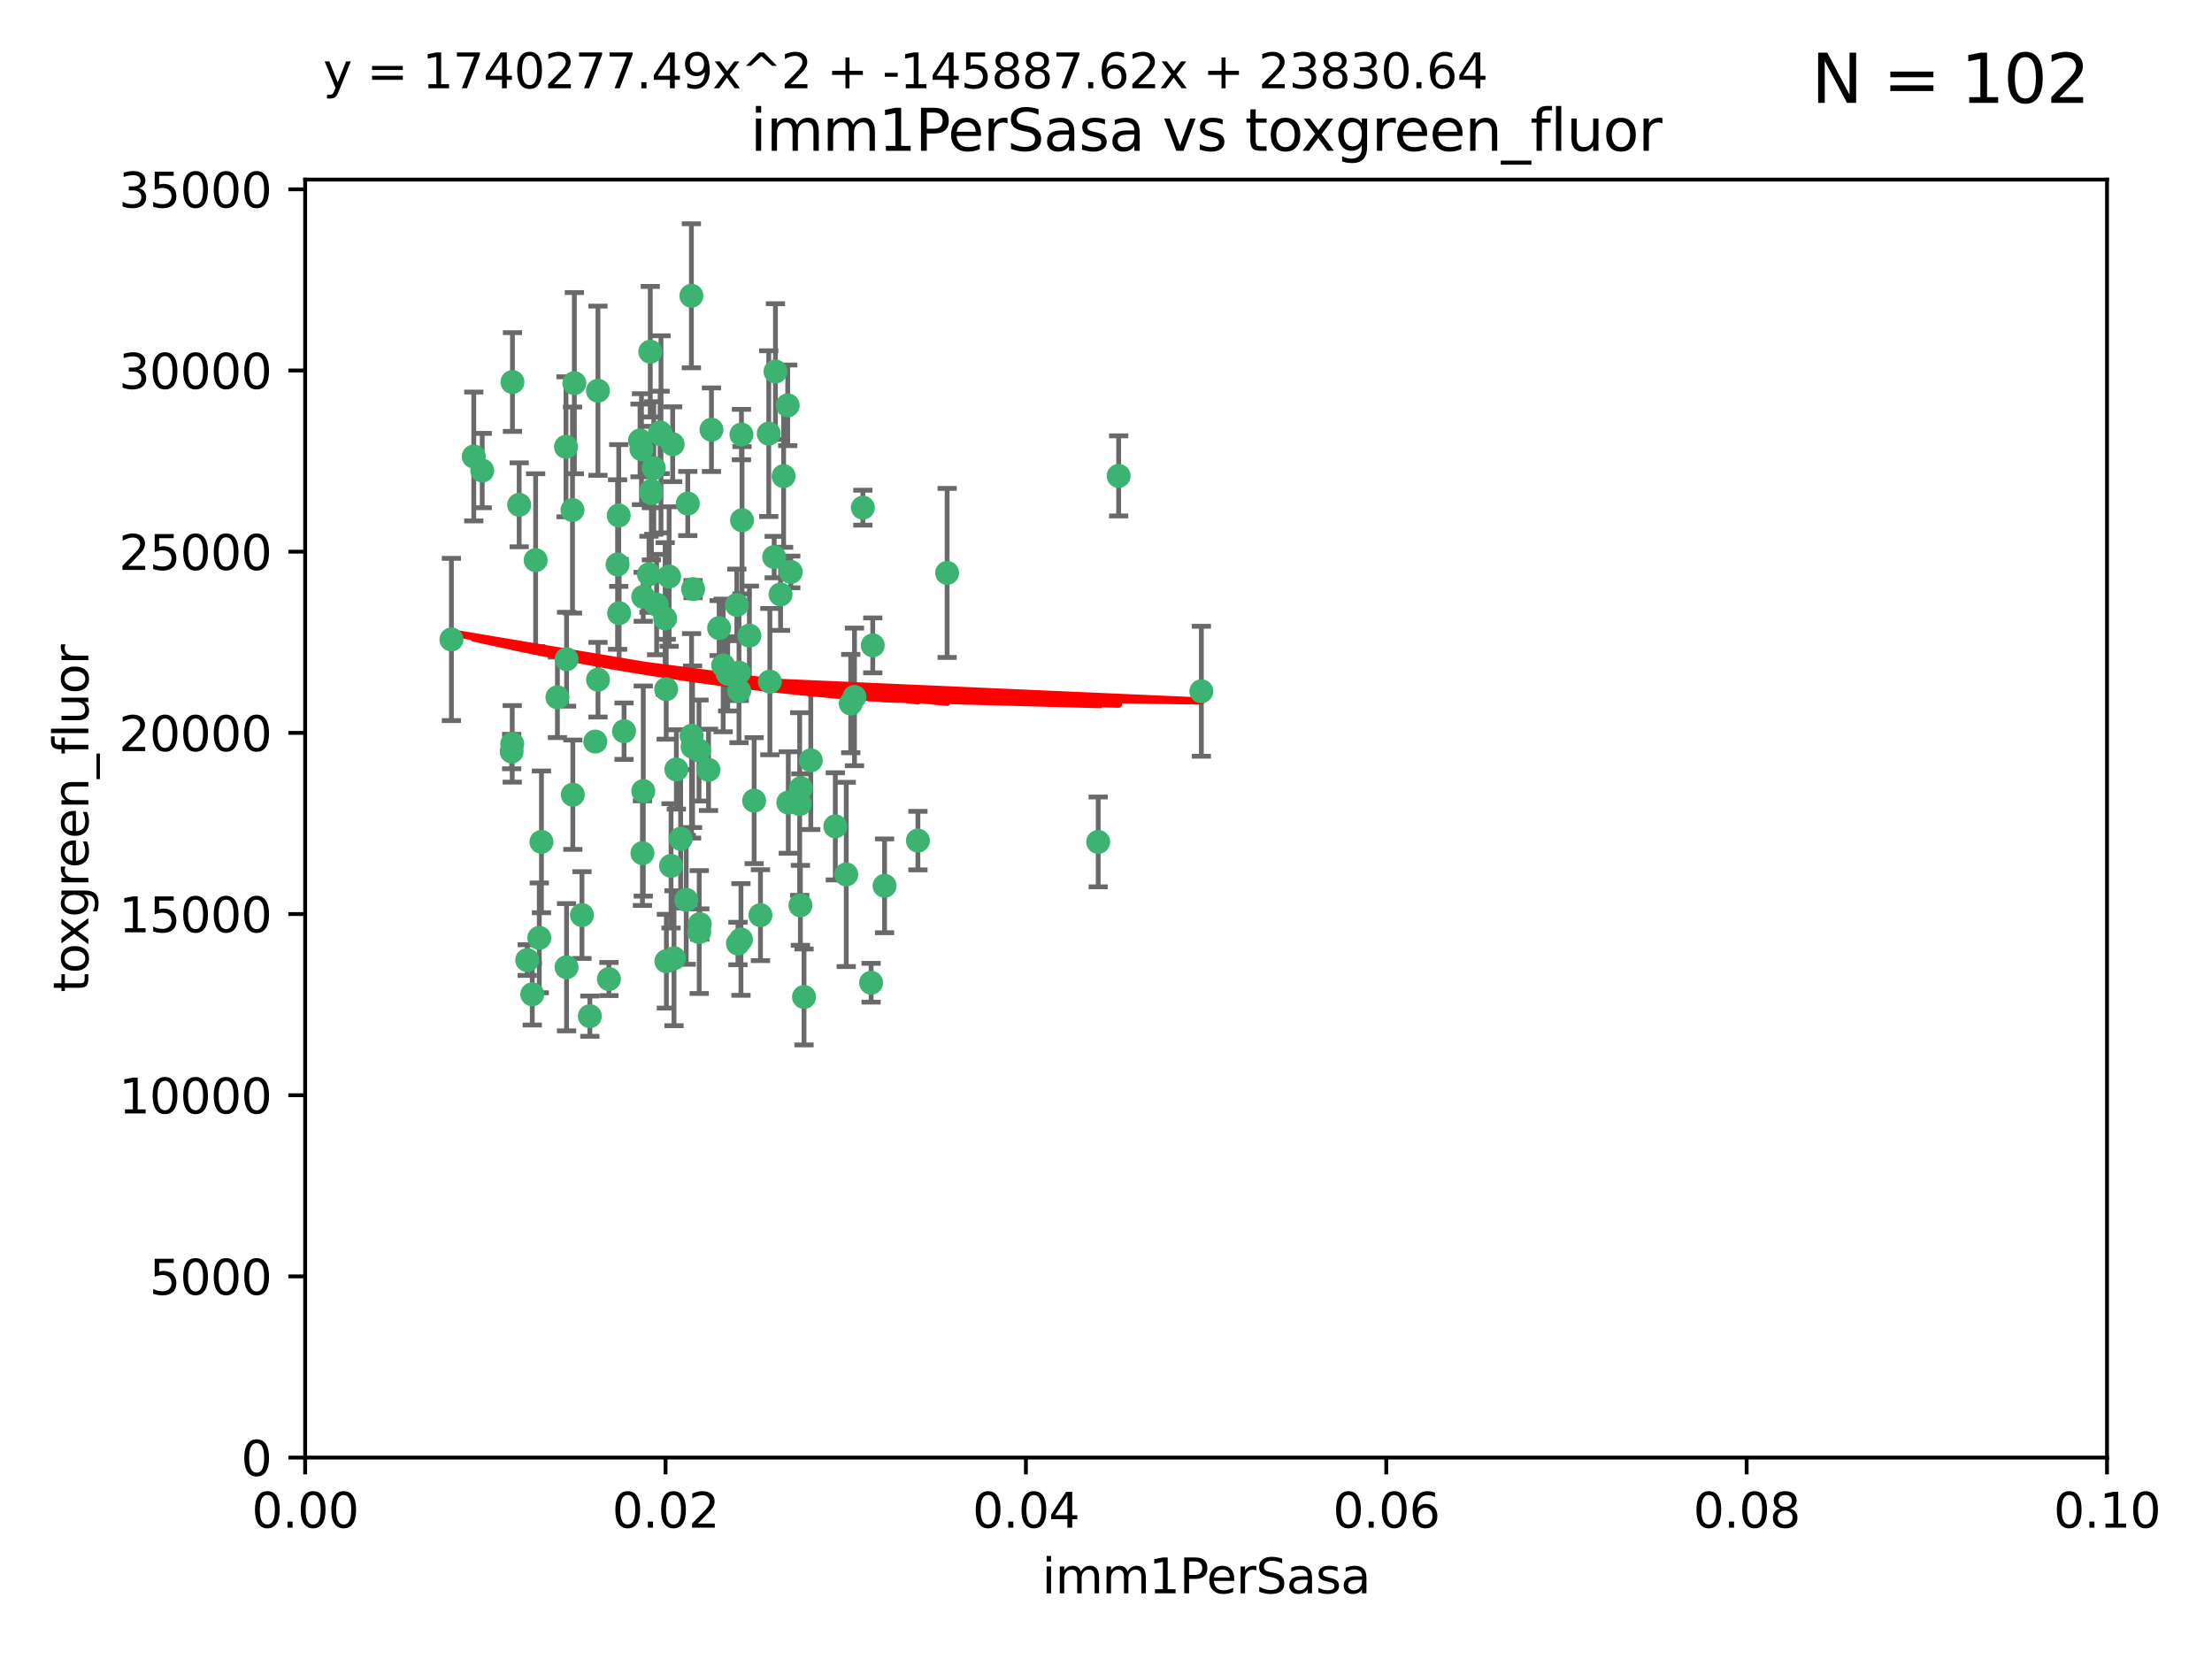 <?xml version="1.0" encoding="utf-8" standalone="no"?>
<!DOCTYPE svg PUBLIC "-//W3C//DTD SVG 1.1//EN"
  "http://www.w3.org/Graphics/SVG/1.1/DTD/svg11.dtd">
<svg xmlns:xlink="http://www.w3.org/1999/xlink" width="460.8pt" height="345.6pt" viewBox="0 0 460.8 345.6" xmlns="http://www.w3.org/2000/svg" version="1.1">
 <defs>
  <style type="text/css">*{stroke-linejoin: round; stroke-linecap: butt}</style>
 </defs>
 <g id="figure_1">
  <g id="patch_1">
   <path d="M 0 345.6 
L 460.8 345.6 
L 460.8 0 
L 0 0 
z
" style="fill: #ffffff"/>
  </g>
  <g id="axes_1">
   <g id="patch_2">
    <path d="M 63.571 303.64 
L 438.93 303.64 
L 438.93 37.411 
L 63.571 37.411 
z
" style="fill: #ffffff"/>
   </g>
   <g id="PathCollection_1">
    <defs>
     <path id="m63aff87946" d="M 0 1.118 
C 0.297 1.118 0.581 1 0.791 0.791 
C 1 0.581 1.118 0.297 1.118 0 
C 1.118 -0.297 1 -0.581 0.791 -0.791 
C 0.581 -1 0.297 -1.118 0 -1.118 
C -0.297 -1.118 -0.581 -1 -0.791 -0.791 
C -1 -0.581 -1.118 -0.297 -1.118 0 
C -1.118 0.297 -1 0.581 -0.791 0.791 
C -0.581 1 -0.297 1.118 0 1.118 
z
" style="stroke: #3cb371"/>
    </defs>
    <g clip-path="url(#p42151498fb)">
     <use xlink:href="#m63aff87946" x="108.155" y="105.159" style="fill: #3cb371; stroke: #3cb371"/>
     <use xlink:href="#m63aff87946" x="111.586" y="116.686" style="fill: #3cb371; stroke: #3cb371"/>
     <use xlink:href="#m63aff87946" x="100.458" y="98.026" style="fill: #3cb371; stroke: #3cb371"/>
     <use xlink:href="#m63aff87946" x="98.695" y="95.094" style="fill: #3cb371; stroke: #3cb371"/>
     <use xlink:href="#m63aff87946" x="148.21" y="89.516" style="fill: #3cb371; stroke: #3cb371"/>
     <use xlink:href="#m63aff87946" x="106.757" y="79.578" style="fill: #3cb371; stroke: #3cb371"/>
     <use xlink:href="#m63aff87946" x="161.277" y="116.045" style="fill: #3cb371; stroke: #3cb371"/>
     <use xlink:href="#m63aff87946" x="135.699" y="102.727" style="fill: #3cb371; stroke: #3cb371"/>
     <use xlink:href="#m63aff87946" x="135.464" y="73.266" style="fill: #3cb371; stroke: #3cb371"/>
     <use xlink:href="#m63aff87946" x="138.568" y="128.839" style="fill: #3cb371; stroke: #3cb371"/>
     <use xlink:href="#m63aff87946" x="164.725" y="119.146" style="fill: #3cb371; stroke: #3cb371"/>
     <use xlink:href="#m63aff87946" x="158.417" y="190.648" style="fill: #3cb371; stroke: #3cb371"/>
     <use xlink:href="#m63aff87946" x="150.654" y="138.622" style="fill: #3cb371; stroke: #3cb371"/>
     <use xlink:href="#m63aff87946" x="124.564" y="81.394" style="fill: #3cb371; stroke: #3cb371"/>
     <use xlink:href="#m63aff87946" x="118.027" y="137.321" style="fill: #3cb371; stroke: #3cb371"/>
     <use xlink:href="#m63aff87946" x="144.066" y="153.285" style="fill: #3cb371; stroke: #3cb371"/>
     <use xlink:href="#m63aff87946" x="168.903" y="158.394" style="fill: #3cb371; stroke: #3cb371"/>
     <use xlink:href="#m63aff87946" x="133.331" y="91.754" style="fill: #3cb371; stroke: #3cb371"/>
     <use xlink:href="#m63aff87946" x="136.786" y="125.947" style="fill: #3cb371; stroke: #3cb371"/>
     <use xlink:href="#m63aff87946" x="137.695" y="90.475" style="fill: #3cb371; stroke: #3cb371"/>
     <use xlink:href="#m63aff87946" x="124.016" y="154.483" style="fill: #3cb371; stroke: #3cb371"/>
     <use xlink:href="#m63aff87946" x="128.894" y="107.386" style="fill: #3cb371; stroke: #3cb371"/>
     <use xlink:href="#m63aff87946" x="128.653" y="117.601" style="fill: #3cb371; stroke: #3cb371"/>
     <use xlink:href="#m63aff87946" x="177.231" y="146.564" style="fill: #3cb371; stroke: #3cb371"/>
     <use xlink:href="#m63aff87946" x="135.696" y="102.24" style="fill: #3cb371; stroke: #3cb371"/>
     <use xlink:href="#m63aff87946" x="135.196" y="119.635" style="fill: #3cb371; stroke: #3cb371"/>
     <use xlink:href="#m63aff87946" x="119.649" y="79.819" style="fill: #3cb371; stroke: #3cb371"/>
     <use xlink:href="#m63aff87946" x="133.995" y="124.329" style="fill: #3cb371; stroke: #3cb371"/>
     <use xlink:href="#m63aff87946" x="144.38" y="122.72" style="fill: #3cb371; stroke: #3cb371"/>
     <use xlink:href="#m63aff87946" x="126.849" y="203.953" style="fill: #3cb371; stroke: #3cb371"/>
     <use xlink:href="#m63aff87946" x="181.811" y="134.443" style="fill: #3cb371; stroke: #3cb371"/>
     <use xlink:href="#m63aff87946" x="137.51" y="90.084" style="fill: #3cb371; stroke: #3cb371"/>
     <use xlink:href="#m63aff87946" x="117.908" y="93.08" style="fill: #3cb371; stroke: #3cb371"/>
     <use xlink:href="#m63aff87946" x="106.707" y="154.954" style="fill: #3cb371; stroke: #3cb371"/>
     <use xlink:href="#m63aff87946" x="143.28" y="104.896" style="fill: #3cb371; stroke: #3cb371"/>
     <use xlink:href="#m63aff87946" x="106.59" y="156.559" style="fill: #3cb371; stroke: #3cb371"/>
     <use xlink:href="#m63aff87946" x="145.613" y="156.348" style="fill: #3cb371; stroke: #3cb371"/>
     <use xlink:href="#m63aff87946" x="179.751" y="105.756" style="fill: #3cb371; stroke: #3cb371"/>
     <use xlink:href="#m63aff87946" x="136.196" y="97.498" style="fill: #3cb371; stroke: #3cb371"/>
     <use xlink:href="#m63aff87946" x="140.132" y="92.545" style="fill: #3cb371; stroke: #3cb371"/>
     <use xlink:href="#m63aff87946" x="119.328" y="165.548" style="fill: #3cb371; stroke: #3cb371"/>
     <use xlink:href="#m63aff87946" x="153.995" y="143.916" style="fill: #3cb371; stroke: #3cb371"/>
     <use xlink:href="#m63aff87946" x="160.144" y="90.332" style="fill: #3cb371; stroke: #3cb371"/>
     <use xlink:href="#m63aff87946" x="139.392" y="120.108" style="fill: #3cb371; stroke: #3cb371"/>
     <use xlink:href="#m63aff87946" x="122.878" y="211.686" style="fill: #3cb371; stroke: #3cb371"/>
     <use xlink:href="#m63aff87946" x="109.831" y="200.005" style="fill: #3cb371; stroke: #3cb371"/>
     <use xlink:href="#m63aff87946" x="149.81" y="130.84" style="fill: #3cb371; stroke: #3cb371"/>
     <use xlink:href="#m63aff87946" x="140.407" y="199.62" style="fill: #3cb371; stroke: #3cb371"/>
     <use xlink:href="#m63aff87946" x="112.795" y="175.376" style="fill: #3cb371; stroke: #3cb371"/>
     <use xlink:href="#m63aff87946" x="154.575" y="108.373" style="fill: #3cb371; stroke: #3cb371"/>
     <use xlink:href="#m63aff87946" x="151.594" y="140.37" style="fill: #3cb371; stroke: #3cb371"/>
     <use xlink:href="#m63aff87946" x="164.216" y="167.179" style="fill: #3cb371; stroke: #3cb371"/>
     <use xlink:href="#m63aff87946" x="147.6" y="160.372" style="fill: #3cb371; stroke: #3cb371"/>
     <use xlink:href="#m63aff87946" x="178.006" y="145.178" style="fill: #3cb371; stroke: #3cb371"/>
     <use xlink:href="#m63aff87946" x="153.495" y="126.015" style="fill: #3cb371; stroke: #3cb371"/>
     <use xlink:href="#m63aff87946" x="161.542" y="77.397" style="fill: #3cb371; stroke: #3cb371"/>
     <use xlink:href="#m63aff87946" x="133.632" y="93.572" style="fill: #3cb371; stroke: #3cb371"/>
     <use xlink:href="#m63aff87946" x="129.998" y="152.32" style="fill: #3cb371; stroke: #3cb371"/>
     <use xlink:href="#m63aff87946" x="128.977" y="127.738" style="fill: #3cb371; stroke: #3cb371"/>
     <use xlink:href="#m63aff87946" x="116.121" y="145.262" style="fill: #3cb371; stroke: #3cb371"/>
     <use xlink:href="#m63aff87946" x="142.949" y="187.448" style="fill: #3cb371; stroke: #3cb371"/>
     <use xlink:href="#m63aff87946" x="153.946" y="140.122" style="fill: #3cb371; stroke: #3cb371"/>
     <use xlink:href="#m63aff87946" x="112.344" y="195.371" style="fill: #3cb371; stroke: #3cb371"/>
     <use xlink:href="#m63aff87946" x="163.241" y="99.184" style="fill: #3cb371; stroke: #3cb371"/>
     <use xlink:href="#m63aff87946" x="144.029" y="61.614" style="fill: #3cb371; stroke: #3cb371"/>
     <use xlink:href="#m63aff87946" x="119.263" y="106.253" style="fill: #3cb371; stroke: #3cb371"/>
     <use xlink:href="#m63aff87946" x="166.741" y="188.597" style="fill: #3cb371; stroke: #3cb371"/>
     <use xlink:href="#m63aff87946" x="121.234" y="190.622" style="fill: #3cb371; stroke: #3cb371"/>
     <use xlink:href="#m63aff87946" x="164.097" y="84.44" style="fill: #3cb371; stroke: #3cb371"/>
     <use xlink:href="#m63aff87946" x="156.112" y="132.411" style="fill: #3cb371; stroke: #3cb371"/>
     <use xlink:href="#m63aff87946" x="160.375" y="141.994" style="fill: #3cb371; stroke: #3cb371"/>
     <use xlink:href="#m63aff87946" x="157.1" y="166.79" style="fill: #3cb371; stroke: #3cb371"/>
     <use xlink:href="#m63aff87946" x="233.037" y="99.14" style="fill: #3cb371; stroke: #3cb371"/>
     <use xlink:href="#m63aff87946" x="181.47" y="204.723" style="fill: #3cb371; stroke: #3cb371"/>
     <use xlink:href="#m63aff87946" x="166.831" y="164.19" style="fill: #3cb371; stroke: #3cb371"/>
     <use xlink:href="#m63aff87946" x="144.271" y="155.561" style="fill: #3cb371; stroke: #3cb371"/>
     <use xlink:href="#m63aff87946" x="250.266" y="143.999" style="fill: #3cb371; stroke: #3cb371"/>
     <use xlink:href="#m63aff87946" x="176.29" y="182.16" style="fill: #3cb371; stroke: #3cb371"/>
     <use xlink:href="#m63aff87946" x="174.014" y="172.143" style="fill: #3cb371; stroke: #3cb371"/>
     <use xlink:href="#m63aff87946" x="167.495" y="207.684" style="fill: #3cb371; stroke: #3cb371"/>
     <use xlink:href="#m63aff87946" x="94.037" y="133.213" style="fill: #3cb371; stroke: #3cb371"/>
     <use xlink:href="#m63aff87946" x="154.458" y="90.523" style="fill: #3cb371; stroke: #3cb371"/>
     <use xlink:href="#m63aff87946" x="140.899" y="160.289" style="fill: #3cb371; stroke: #3cb371"/>
     <use xlink:href="#m63aff87946" x="153.727" y="196.552" style="fill: #3cb371; stroke: #3cb371"/>
     <use xlink:href="#m63aff87946" x="139.79" y="180.373" style="fill: #3cb371; stroke: #3cb371"/>
     <use xlink:href="#m63aff87946" x="197.304" y="119.349" style="fill: #3cb371; stroke: #3cb371"/>
     <use xlink:href="#m63aff87946" x="133.833" y="177.728" style="fill: #3cb371; stroke: #3cb371"/>
     <use xlink:href="#m63aff87946" x="154.355" y="195.709" style="fill: #3cb371; stroke: #3cb371"/>
     <use xlink:href="#m63aff87946" x="141.792" y="174.728" style="fill: #3cb371; stroke: #3cb371"/>
     <use xlink:href="#m63aff87946" x="124.578" y="141.593" style="fill: #3cb371; stroke: #3cb371"/>
     <use xlink:href="#m63aff87946" x="191.219" y="175.112" style="fill: #3cb371; stroke: #3cb371"/>
     <use xlink:href="#m63aff87946" x="110.882" y="207.131" style="fill: #3cb371; stroke: #3cb371"/>
     <use xlink:href="#m63aff87946" x="145.66" y="194.16" style="fill: #3cb371; stroke: #3cb371"/>
     <use xlink:href="#m63aff87946" x="145.779" y="192.502" style="fill: #3cb371; stroke: #3cb371"/>
     <use xlink:href="#m63aff87946" x="134.01" y="164.794" style="fill: #3cb371; stroke: #3cb371"/>
     <use xlink:href="#m63aff87946" x="138.782" y="143.576" style="fill: #3cb371; stroke: #3cb371"/>
     <use xlink:href="#m63aff87946" x="138.822" y="200.236" style="fill: #3cb371; stroke: #3cb371"/>
     <use xlink:href="#m63aff87946" x="166.587" y="167.495" style="fill: #3cb371; stroke: #3cb371"/>
     <use xlink:href="#m63aff87946" x="162.604" y="123.828" style="fill: #3cb371; stroke: #3cb371"/>
     <use xlink:href="#m63aff87946" x="118.024" y="201.488" style="fill: #3cb371; stroke: #3cb371"/>
     <use xlink:href="#m63aff87946" x="184.271" y="184.534" style="fill: #3cb371; stroke: #3cb371"/>
     <use xlink:href="#m63aff87946" x="228.774" y="175.388" style="fill: #3cb371; stroke: #3cb371"/>
    </g>
   </g>
   <g id="matplotlib.axis_1">
    <g id="xtick_1">
     <g id="line2d_1">
      <defs>
       <path id="m2e08c941d4" d="M 0 0 
L 0 3.5 
" style="stroke: #000000; stroke-width: 0.8"/>
      </defs>
      <g>
       <use xlink:href="#m2e08c941d4" x="63.571" y="303.64" style="stroke: #000000; stroke-width: 0.8"/>
      </g>
     </g>
     <g id="text_1">
      <!-- 0.00 -->
      <g transform="translate(52.438 318.238)scale(0.1 -0.1)">
       <defs>
        <path id="DejaVuSans-30" d="M 2034 4250 
Q 1547 4250 1301 3770 
Q 1056 3291 1056 2328 
Q 1056 1369 1301 889 
Q 1547 409 2034 409 
Q 2525 409 2770 889 
Q 3016 1369 3016 2328 
Q 3016 3291 2770 3770 
Q 2525 4250 2034 4250 
z
M 2034 4750 
Q 2819 4750 3233 4129 
Q 3647 3509 3647 2328 
Q 3647 1150 3233 529 
Q 2819 -91 2034 -91 
Q 1250 -91 836 529 
Q 422 1150 422 2328 
Q 422 3509 836 4129 
Q 1250 4750 2034 4750 
z
" transform="scale(0.016)"/>
        <path id="DejaVuSans-2e" d="M 684 794 
L 1344 794 
L 1344 0 
L 684 0 
L 684 794 
z
" transform="scale(0.016)"/>
       </defs>
       <use xlink:href="#DejaVuSans-30"/>
       <use xlink:href="#DejaVuSans-2e" x="63.623"/>
       <use xlink:href="#DejaVuSans-30" x="95.41"/>
       <use xlink:href="#DejaVuSans-30" x="159.033"/>
      </g>
     </g>
    </g>
    <g id="xtick_2">
     <g id="line2d_2">
      <g>
       <use xlink:href="#m2e08c941d4" x="138.643" y="303.64" style="stroke: #000000; stroke-width: 0.8"/>
      </g>
     </g>
     <g id="text_2">
      <!-- 0.02 -->
      <g transform="translate(127.51 318.238)scale(0.1 -0.1)">
       <defs>
        <path id="DejaVuSans-32" d="M 1228 531 
L 3431 531 
L 3431 0 
L 469 0 
L 469 531 
Q 828 903 1448 1529 
Q 2069 2156 2228 2338 
Q 2531 2678 2651 2914 
Q 2772 3150 2772 3378 
Q 2772 3750 2511 3984 
Q 2250 4219 1831 4219 
Q 1534 4219 1204 4116 
Q 875 4013 500 3803 
L 500 4441 
Q 881 4594 1212 4672 
Q 1544 4750 1819 4750 
Q 2544 4750 2975 4387 
Q 3406 4025 3406 3419 
Q 3406 3131 3298 2873 
Q 3191 2616 2906 2266 
Q 2828 2175 2409 1742 
Q 1991 1309 1228 531 
z
" transform="scale(0.016)"/>
       </defs>
       <use xlink:href="#DejaVuSans-30"/>
       <use xlink:href="#DejaVuSans-2e" x="63.623"/>
       <use xlink:href="#DejaVuSans-30" x="95.41"/>
       <use xlink:href="#DejaVuSans-32" x="159.033"/>
      </g>
     </g>
    </g>
    <g id="xtick_3">
     <g id="line2d_3">
      <g>
       <use xlink:href="#m2e08c941d4" x="213.715" y="303.64" style="stroke: #000000; stroke-width: 0.8"/>
      </g>
     </g>
     <g id="text_3">
      <!-- 0.04 -->
      <g transform="translate(202.582 318.238)scale(0.1 -0.1)">
       <defs>
        <path id="DejaVuSans-34" d="M 2419 4116 
L 825 1625 
L 2419 1625 
L 2419 4116 
z
M 2253 4666 
L 3047 4666 
L 3047 1625 
L 3713 1625 
L 3713 1100 
L 3047 1100 
L 3047 0 
L 2419 0 
L 2419 1100 
L 313 1100 
L 313 1709 
L 2253 4666 
z
" transform="scale(0.016)"/>
       </defs>
       <use xlink:href="#DejaVuSans-30"/>
       <use xlink:href="#DejaVuSans-2e" x="63.623"/>
       <use xlink:href="#DejaVuSans-30" x="95.41"/>
       <use xlink:href="#DejaVuSans-34" x="159.033"/>
      </g>
     </g>
    </g>
    <g id="xtick_4">
     <g id="line2d_4">
      <g>
       <use xlink:href="#m2e08c941d4" x="288.786" y="303.64" style="stroke: #000000; stroke-width: 0.8"/>
      </g>
     </g>
     <g id="text_4">
      <!-- 0.06 -->
      <g transform="translate(277.654 318.238)scale(0.1 -0.1)">
       <defs>
        <path id="DejaVuSans-36" d="M 2113 2584 
Q 1688 2584 1439 2293 
Q 1191 2003 1191 1497 
Q 1191 994 1439 701 
Q 1688 409 2113 409 
Q 2538 409 2786 701 
Q 3034 994 3034 1497 
Q 3034 2003 2786 2293 
Q 2538 2584 2113 2584 
z
M 3366 4563 
L 3366 3988 
Q 3128 4100 2886 4159 
Q 2644 4219 2406 4219 
Q 1781 4219 1451 3797 
Q 1122 3375 1075 2522 
Q 1259 2794 1537 2939 
Q 1816 3084 2150 3084 
Q 2853 3084 3261 2657 
Q 3669 2231 3669 1497 
Q 3669 778 3244 343 
Q 2819 -91 2113 -91 
Q 1303 -91 875 529 
Q 447 1150 447 2328 
Q 447 3434 972 4092 
Q 1497 4750 2381 4750 
Q 2619 4750 2861 4703 
Q 3103 4656 3366 4563 
z
" transform="scale(0.016)"/>
       </defs>
       <use xlink:href="#DejaVuSans-30"/>
       <use xlink:href="#DejaVuSans-2e" x="63.623"/>
       <use xlink:href="#DejaVuSans-30" x="95.41"/>
       <use xlink:href="#DejaVuSans-36" x="159.033"/>
      </g>
     </g>
    </g>
    <g id="xtick_5">
     <g id="line2d_5">
      <g>
       <use xlink:href="#m2e08c941d4" x="363.858" y="303.64" style="stroke: #000000; stroke-width: 0.8"/>
      </g>
     </g>
     <g id="text_5">
      <!-- 0.08 -->
      <g transform="translate(352.725 318.238)scale(0.1 -0.1)">
       <defs>
        <path id="DejaVuSans-38" d="M 2034 2216 
Q 1584 2216 1326 1975 
Q 1069 1734 1069 1313 
Q 1069 891 1326 650 
Q 1584 409 2034 409 
Q 2484 409 2743 651 
Q 3003 894 3003 1313 
Q 3003 1734 2745 1975 
Q 2488 2216 2034 2216 
z
M 1403 2484 
Q 997 2584 770 2862 
Q 544 3141 544 3541 
Q 544 4100 942 4425 
Q 1341 4750 2034 4750 
Q 2731 4750 3128 4425 
Q 3525 4100 3525 3541 
Q 3525 3141 3298 2862 
Q 3072 2584 2669 2484 
Q 3125 2378 3379 2068 
Q 3634 1759 3634 1313 
Q 3634 634 3220 271 
Q 2806 -91 2034 -91 
Q 1263 -91 848 271 
Q 434 634 434 1313 
Q 434 1759 690 2068 
Q 947 2378 1403 2484 
z
M 1172 3481 
Q 1172 3119 1398 2916 
Q 1625 2713 2034 2713 
Q 2441 2713 2670 2916 
Q 2900 3119 2900 3481 
Q 2900 3844 2670 4047 
Q 2441 4250 2034 4250 
Q 1625 4250 1398 4047 
Q 1172 3844 1172 3481 
z
" transform="scale(0.016)"/>
       </defs>
       <use xlink:href="#DejaVuSans-30"/>
       <use xlink:href="#DejaVuSans-2e" x="63.623"/>
       <use xlink:href="#DejaVuSans-30" x="95.41"/>
       <use xlink:href="#DejaVuSans-38" x="159.033"/>
      </g>
     </g>
    </g>
    <g id="xtick_6">
     <g id="line2d_6">
      <g>
       <use xlink:href="#m2e08c941d4" x="438.93" y="303.64" style="stroke: #000000; stroke-width: 0.8"/>
      </g>
     </g>
     <g id="text_6">
      <!-- 0.10 -->
      <g transform="translate(427.797 318.238)scale(0.1 -0.1)">
       <defs>
        <path id="DejaVuSans-31" d="M 794 531 
L 1825 531 
L 1825 4091 
L 703 3866 
L 703 4441 
L 1819 4666 
L 2450 4666 
L 2450 531 
L 3481 531 
L 3481 0 
L 794 0 
L 794 531 
z
" transform="scale(0.016)"/>
       </defs>
       <use xlink:href="#DejaVuSans-30"/>
       <use xlink:href="#DejaVuSans-2e" x="63.623"/>
       <use xlink:href="#DejaVuSans-31" x="95.41"/>
       <use xlink:href="#DejaVuSans-30" x="159.033"/>
      </g>
     </g>
    </g>
    <g id="text_7">
     <!-- imm1PerSasa -->
     <g transform="translate(217.067 331.917)scale(0.1 -0.1)">
      <defs>
       <path id="DejaVuSans-69" d="M 603 3500 
L 1178 3500 
L 1178 0 
L 603 0 
L 603 3500 
z
M 603 4863 
L 1178 4863 
L 1178 4134 
L 603 4134 
L 603 4863 
z
" transform="scale(0.016)"/>
       <path id="DejaVuSans-6d" d="M 3328 2828 
Q 3544 3216 3844 3400 
Q 4144 3584 4550 3584 
Q 5097 3584 5394 3201 
Q 5691 2819 5691 2113 
L 5691 0 
L 5113 0 
L 5113 2094 
Q 5113 2597 4934 2840 
Q 4756 3084 4391 3084 
Q 3944 3084 3684 2787 
Q 3425 2491 3425 1978 
L 3425 0 
L 2847 0 
L 2847 2094 
Q 2847 2600 2669 2842 
Q 2491 3084 2119 3084 
Q 1678 3084 1418 2786 
Q 1159 2488 1159 1978 
L 1159 0 
L 581 0 
L 581 3500 
L 1159 3500 
L 1159 2956 
Q 1356 3278 1631 3431 
Q 1906 3584 2284 3584 
Q 2666 3584 2933 3390 
Q 3200 3197 3328 2828 
z
" transform="scale(0.016)"/>
       <path id="DejaVuSans-50" d="M 1259 4147 
L 1259 2394 
L 2053 2394 
Q 2494 2394 2734 2622 
Q 2975 2850 2975 3272 
Q 2975 3691 2734 3919 
Q 2494 4147 2053 4147 
L 1259 4147 
z
M 628 4666 
L 2053 4666 
Q 2838 4666 3239 4311 
Q 3641 3956 3641 3272 
Q 3641 2581 3239 2228 
Q 2838 1875 2053 1875 
L 1259 1875 
L 1259 0 
L 628 0 
L 628 4666 
z
" transform="scale(0.016)"/>
       <path id="DejaVuSans-65" d="M 3597 1894 
L 3597 1613 
L 953 1613 
Q 991 1019 1311 708 
Q 1631 397 2203 397 
Q 2534 397 2845 478 
Q 3156 559 3463 722 
L 3463 178 
Q 3153 47 2828 -22 
Q 2503 -91 2169 -91 
Q 1331 -91 842 396 
Q 353 884 353 1716 
Q 353 2575 817 3079 
Q 1281 3584 2069 3584 
Q 2775 3584 3186 3129 
Q 3597 2675 3597 1894 
z
M 3022 2063 
Q 3016 2534 2758 2815 
Q 2500 3097 2075 3097 
Q 1594 3097 1305 2825 
Q 1016 2553 972 2059 
L 3022 2063 
z
" transform="scale(0.016)"/>
       <path id="DejaVuSans-72" d="M 2631 2963 
Q 2534 3019 2420 3045 
Q 2306 3072 2169 3072 
Q 1681 3072 1420 2755 
Q 1159 2438 1159 1844 
L 1159 0 
L 581 0 
L 581 3500 
L 1159 3500 
L 1159 2956 
Q 1341 3275 1631 3429 
Q 1922 3584 2338 3584 
Q 2397 3584 2469 3576 
Q 2541 3569 2628 3553 
L 2631 2963 
z
" transform="scale(0.016)"/>
       <path id="DejaVuSans-53" d="M 3425 4513 
L 3425 3897 
Q 3066 4069 2747 4153 
Q 2428 4238 2131 4238 
Q 1616 4238 1336 4038 
Q 1056 3838 1056 3469 
Q 1056 3159 1242 3001 
Q 1428 2844 1947 2747 
L 2328 2669 
Q 3034 2534 3370 2195 
Q 3706 1856 3706 1288 
Q 3706 609 3251 259 
Q 2797 -91 1919 -91 
Q 1588 -91 1214 -16 
Q 841 59 441 206 
L 441 856 
Q 825 641 1194 531 
Q 1563 422 1919 422 
Q 2459 422 2753 634 
Q 3047 847 3047 1241 
Q 3047 1584 2836 1778 
Q 2625 1972 2144 2069 
L 1759 2144 
Q 1053 2284 737 2584 
Q 422 2884 422 3419 
Q 422 4038 858 4394 
Q 1294 4750 2059 4750 
Q 2388 4750 2728 4690 
Q 3069 4631 3425 4513 
z
" transform="scale(0.016)"/>
       <path id="DejaVuSans-61" d="M 2194 1759 
Q 1497 1759 1228 1600 
Q 959 1441 959 1056 
Q 959 750 1161 570 
Q 1363 391 1709 391 
Q 2188 391 2477 730 
Q 2766 1069 2766 1631 
L 2766 1759 
L 2194 1759 
z
M 3341 1997 
L 3341 0 
L 2766 0 
L 2766 531 
Q 2569 213 2275 61 
Q 1981 -91 1556 -91 
Q 1019 -91 701 211 
Q 384 513 384 1019 
Q 384 1609 779 1909 
Q 1175 2209 1959 2209 
L 2766 2209 
L 2766 2266 
Q 2766 2663 2505 2880 
Q 2244 3097 1772 3097 
Q 1472 3097 1187 3025 
Q 903 2953 641 2809 
L 641 3341 
Q 956 3463 1253 3523 
Q 1550 3584 1831 3584 
Q 2591 3584 2966 3190 
Q 3341 2797 3341 1997 
z
" transform="scale(0.016)"/>
       <path id="DejaVuSans-73" d="M 2834 3397 
L 2834 2853 
Q 2591 2978 2328 3040 
Q 2066 3103 1784 3103 
Q 1356 3103 1142 2972 
Q 928 2841 928 2578 
Q 928 2378 1081 2264 
Q 1234 2150 1697 2047 
L 1894 2003 
Q 2506 1872 2764 1633 
Q 3022 1394 3022 966 
Q 3022 478 2636 193 
Q 2250 -91 1575 -91 
Q 1294 -91 989 -36 
Q 684 19 347 128 
L 347 722 
Q 666 556 975 473 
Q 1284 391 1588 391 
Q 1994 391 2212 530 
Q 2431 669 2431 922 
Q 2431 1156 2273 1281 
Q 2116 1406 1581 1522 
L 1381 1569 
Q 847 1681 609 1914 
Q 372 2147 372 2553 
Q 372 3047 722 3315 
Q 1072 3584 1716 3584 
Q 2034 3584 2315 3537 
Q 2597 3491 2834 3397 
z
" transform="scale(0.016)"/>
      </defs>
      <use xlink:href="#DejaVuSans-69"/>
      <use xlink:href="#DejaVuSans-6d" x="27.783"/>
      <use xlink:href="#DejaVuSans-6d" x="125.195"/>
      <use xlink:href="#DejaVuSans-31" x="222.607"/>
      <use xlink:href="#DejaVuSans-50" x="286.23"/>
      <use xlink:href="#DejaVuSans-65" x="342.908"/>
      <use xlink:href="#DejaVuSans-72" x="404.432"/>
      <use xlink:href="#DejaVuSans-53" x="445.545"/>
      <use xlink:href="#DejaVuSans-61" x="509.021"/>
      <use xlink:href="#DejaVuSans-73" x="570.301"/>
      <use xlink:href="#DejaVuSans-61" x="622.4"/>
     </g>
    </g>
   </g>
   <g id="matplotlib.axis_2">
    <g id="ytick_1">
     <g id="line2d_7">
      <defs>
       <path id="m8a556c07c7" d="M 0 0 
L -3.5 0 
" style="stroke: #000000; stroke-width: 0.8"/>
      </defs>
      <g>
       <use xlink:href="#m8a556c07c7" x="63.571" y="303.64" style="stroke: #000000; stroke-width: 0.8"/>
      </g>
     </g>
     <g id="text_8">
      <!-- 0 -->
      <g transform="translate(50.209 307.439)scale(0.1 -0.1)">
       <use xlink:href="#DejaVuSans-30"/>
      </g>
     </g>
    </g>
    <g id="ytick_2">
     <g id="line2d_8">
      <g>
       <use xlink:href="#m8a556c07c7" x="63.571" y="265.897" style="stroke: #000000; stroke-width: 0.8"/>
      </g>
     </g>
     <g id="text_9">
      <!-- 5000 -->
      <g transform="translate(31.121 269.696)scale(0.1 -0.1)">
       <defs>
        <path id="DejaVuSans-35" d="M 691 4666 
L 3169 4666 
L 3169 4134 
L 1269 4134 
L 1269 2991 
Q 1406 3038 1543 3061 
Q 1681 3084 1819 3084 
Q 2600 3084 3056 2656 
Q 3513 2228 3513 1497 
Q 3513 744 3044 326 
Q 2575 -91 1722 -91 
Q 1428 -91 1123 -41 
Q 819 9 494 109 
L 494 744 
Q 775 591 1075 516 
Q 1375 441 1709 441 
Q 2250 441 2565 725 
Q 2881 1009 2881 1497 
Q 2881 1984 2565 2268 
Q 2250 2553 1709 2553 
Q 1456 2553 1204 2497 
Q 953 2441 691 2322 
L 691 4666 
z
" transform="scale(0.016)"/>
       </defs>
       <use xlink:href="#DejaVuSans-35"/>
       <use xlink:href="#DejaVuSans-30" x="63.623"/>
       <use xlink:href="#DejaVuSans-30" x="127.246"/>
       <use xlink:href="#DejaVuSans-30" x="190.869"/>
      </g>
     </g>
    </g>
    <g id="ytick_3">
     <g id="line2d_9">
      <g>
       <use xlink:href="#m8a556c07c7" x="63.571" y="228.154" style="stroke: #000000; stroke-width: 0.8"/>
      </g>
     </g>
     <g id="text_10">
      <!-- 10000 -->
      <g transform="translate(24.759 231.953)scale(0.1 -0.1)">
       <use xlink:href="#DejaVuSans-31"/>
       <use xlink:href="#DejaVuSans-30" x="63.623"/>
       <use xlink:href="#DejaVuSans-30" x="127.246"/>
       <use xlink:href="#DejaVuSans-30" x="190.869"/>
       <use xlink:href="#DejaVuSans-30" x="254.492"/>
      </g>
     </g>
    </g>
    <g id="ytick_4">
     <g id="line2d_10">
      <g>
       <use xlink:href="#m8a556c07c7" x="63.571" y="190.411" style="stroke: #000000; stroke-width: 0.8"/>
      </g>
     </g>
     <g id="text_11">
      <!-- 15000 -->
      <g transform="translate(24.759 194.21)scale(0.1 -0.1)">
       <use xlink:href="#DejaVuSans-31"/>
       <use xlink:href="#DejaVuSans-35" x="63.623"/>
       <use xlink:href="#DejaVuSans-30" x="127.246"/>
       <use xlink:href="#DejaVuSans-30" x="190.869"/>
       <use xlink:href="#DejaVuSans-30" x="254.492"/>
      </g>
     </g>
    </g>
    <g id="ytick_5">
     <g id="line2d_11">
      <g>
       <use xlink:href="#m8a556c07c7" x="63.571" y="152.668" style="stroke: #000000; stroke-width: 0.8"/>
      </g>
     </g>
     <g id="text_12">
      <!-- 20000 -->
      <g transform="translate(24.759 156.467)scale(0.1 -0.1)">
       <use xlink:href="#DejaVuSans-32"/>
       <use xlink:href="#DejaVuSans-30" x="63.623"/>
       <use xlink:href="#DejaVuSans-30" x="127.246"/>
       <use xlink:href="#DejaVuSans-30" x="190.869"/>
       <use xlink:href="#DejaVuSans-30" x="254.492"/>
      </g>
     </g>
    </g>
    <g id="ytick_6">
     <g id="line2d_12">
      <g>
       <use xlink:href="#m8a556c07c7" x="63.571" y="114.925" style="stroke: #000000; stroke-width: 0.8"/>
      </g>
     </g>
     <g id="text_13">
      <!-- 25000 -->
      <g transform="translate(24.759 118.724)scale(0.1 -0.1)">
       <use xlink:href="#DejaVuSans-32"/>
       <use xlink:href="#DejaVuSans-35" x="63.623"/>
       <use xlink:href="#DejaVuSans-30" x="127.246"/>
       <use xlink:href="#DejaVuSans-30" x="190.869"/>
       <use xlink:href="#DejaVuSans-30" x="254.492"/>
      </g>
     </g>
    </g>
    <g id="ytick_7">
     <g id="line2d_13">
      <g>
       <use xlink:href="#m8a556c07c7" x="63.571" y="77.181" style="stroke: #000000; stroke-width: 0.8"/>
      </g>
     </g>
     <g id="text_14">
      <!-- 30000 -->
      <g transform="translate(24.759 80.981)scale(0.1 -0.1)">
       <defs>
        <path id="DejaVuSans-33" d="M 2597 2516 
Q 3050 2419 3304 2112 
Q 3559 1806 3559 1356 
Q 3559 666 3084 287 
Q 2609 -91 1734 -91 
Q 1441 -91 1130 -33 
Q 819 25 488 141 
L 488 750 
Q 750 597 1062 519 
Q 1375 441 1716 441 
Q 2309 441 2620 675 
Q 2931 909 2931 1356 
Q 2931 1769 2642 2001 
Q 2353 2234 1838 2234 
L 1294 2234 
L 1294 2753 
L 1863 2753 
Q 2328 2753 2575 2939 
Q 2822 3125 2822 3475 
Q 2822 3834 2567 4026 
Q 2313 4219 1838 4219 
Q 1578 4219 1281 4162 
Q 984 4106 628 3988 
L 628 4550 
Q 988 4650 1302 4700 
Q 1616 4750 1894 4750 
Q 2613 4750 3031 4423 
Q 3450 4097 3450 3541 
Q 3450 3153 3228 2886 
Q 3006 2619 2597 2516 
z
" transform="scale(0.016)"/>
       </defs>
       <use xlink:href="#DejaVuSans-33"/>
       <use xlink:href="#DejaVuSans-30" x="63.623"/>
       <use xlink:href="#DejaVuSans-30" x="127.246"/>
       <use xlink:href="#DejaVuSans-30" x="190.869"/>
       <use xlink:href="#DejaVuSans-30" x="254.492"/>
      </g>
     </g>
    </g>
    <g id="ytick_8">
     <g id="line2d_14">
      <g>
       <use xlink:href="#m8a556c07c7" x="63.571" y="39.438" style="stroke: #000000; stroke-width: 0.8"/>
      </g>
     </g>
     <g id="text_15">
      <!-- 35000 -->
      <g transform="translate(24.759 43.238)scale(0.1 -0.1)">
       <use xlink:href="#DejaVuSans-33"/>
       <use xlink:href="#DejaVuSans-35" x="63.623"/>
       <use xlink:href="#DejaVuSans-30" x="127.246"/>
       <use xlink:href="#DejaVuSans-30" x="190.869"/>
       <use xlink:href="#DejaVuSans-30" x="254.492"/>
      </g>
     </g>
    </g>
    <g id="text_16">
     <!-- toxgreen_fluor -->
     <g transform="translate(18.401 206.72)rotate(-90)scale(0.1 -0.1)">
      <defs>
       <path id="DejaVuSans-74" d="M 1172 4494 
L 1172 3500 
L 2356 3500 
L 2356 3053 
L 1172 3053 
L 1172 1153 
Q 1172 725 1289 603 
Q 1406 481 1766 481 
L 2356 481 
L 2356 0 
L 1766 0 
Q 1100 0 847 248 
Q 594 497 594 1153 
L 594 3053 
L 172 3053 
L 172 3500 
L 594 3500 
L 594 4494 
L 1172 4494 
z
" transform="scale(0.016)"/>
       <path id="DejaVuSans-6f" d="M 1959 3097 
Q 1497 3097 1228 2736 
Q 959 2375 959 1747 
Q 959 1119 1226 758 
Q 1494 397 1959 397 
Q 2419 397 2687 759 
Q 2956 1122 2956 1747 
Q 2956 2369 2687 2733 
Q 2419 3097 1959 3097 
z
M 1959 3584 
Q 2709 3584 3137 3096 
Q 3566 2609 3566 1747 
Q 3566 888 3137 398 
Q 2709 -91 1959 -91 
Q 1206 -91 779 398 
Q 353 888 353 1747 
Q 353 2609 779 3096 
Q 1206 3584 1959 3584 
z
" transform="scale(0.016)"/>
       <path id="DejaVuSans-78" d="M 3513 3500 
L 2247 1797 
L 3578 0 
L 2900 0 
L 1881 1375 
L 863 0 
L 184 0 
L 1544 1831 
L 300 3500 
L 978 3500 
L 1906 2253 
L 2834 3500 
L 3513 3500 
z
" transform="scale(0.016)"/>
       <path id="DejaVuSans-67" d="M 2906 1791 
Q 2906 2416 2648 2759 
Q 2391 3103 1925 3103 
Q 1463 3103 1205 2759 
Q 947 2416 947 1791 
Q 947 1169 1205 825 
Q 1463 481 1925 481 
Q 2391 481 2648 825 
Q 2906 1169 2906 1791 
z
M 3481 434 
Q 3481 -459 3084 -895 
Q 2688 -1331 1869 -1331 
Q 1566 -1331 1297 -1286 
Q 1028 -1241 775 -1147 
L 775 -588 
Q 1028 -725 1275 -790 
Q 1522 -856 1778 -856 
Q 2344 -856 2625 -561 
Q 2906 -266 2906 331 
L 2906 616 
Q 2728 306 2450 153 
Q 2172 0 1784 0 
Q 1141 0 747 490 
Q 353 981 353 1791 
Q 353 2603 747 3093 
Q 1141 3584 1784 3584 
Q 2172 3584 2450 3431 
Q 2728 3278 2906 2969 
L 2906 3500 
L 3481 3500 
L 3481 434 
z
" transform="scale(0.016)"/>
       <path id="DejaVuSans-6e" d="M 3513 2113 
L 3513 0 
L 2938 0 
L 2938 2094 
Q 2938 2591 2744 2837 
Q 2550 3084 2163 3084 
Q 1697 3084 1428 2787 
Q 1159 2491 1159 1978 
L 1159 0 
L 581 0 
L 581 3500 
L 1159 3500 
L 1159 2956 
Q 1366 3272 1645 3428 
Q 1925 3584 2291 3584 
Q 2894 3584 3203 3211 
Q 3513 2838 3513 2113 
z
" transform="scale(0.016)"/>
       <path id="DejaVuSans-5f" d="M 3263 -1063 
L 3263 -1509 
L -63 -1509 
L -63 -1063 
L 3263 -1063 
z
" transform="scale(0.016)"/>
       <path id="DejaVuSans-66" d="M 2375 4863 
L 2375 4384 
L 1825 4384 
Q 1516 4384 1395 4259 
Q 1275 4134 1275 3809 
L 1275 3500 
L 2222 3500 
L 2222 3053 
L 1275 3053 
L 1275 0 
L 697 0 
L 697 3053 
L 147 3053 
L 147 3500 
L 697 3500 
L 697 3744 
Q 697 4328 969 4595 
Q 1241 4863 1831 4863 
L 2375 4863 
z
" transform="scale(0.016)"/>
       <path id="DejaVuSans-6c" d="M 603 4863 
L 1178 4863 
L 1178 0 
L 603 0 
L 603 4863 
z
" transform="scale(0.016)"/>
       <path id="DejaVuSans-75" d="M 544 1381 
L 544 3500 
L 1119 3500 
L 1119 1403 
Q 1119 906 1312 657 
Q 1506 409 1894 409 
Q 2359 409 2629 706 
Q 2900 1003 2900 1516 
L 2900 3500 
L 3475 3500 
L 3475 0 
L 2900 0 
L 2900 538 
Q 2691 219 2414 64 
Q 2138 -91 1772 -91 
Q 1169 -91 856 284 
Q 544 659 544 1381 
z
M 1991 3584 
L 1991 3584 
z
" transform="scale(0.016)"/>
      </defs>
      <use xlink:href="#DejaVuSans-74"/>
      <use xlink:href="#DejaVuSans-6f" x="39.209"/>
      <use xlink:href="#DejaVuSans-78" x="97.266"/>
      <use xlink:href="#DejaVuSans-67" x="156.445"/>
      <use xlink:href="#DejaVuSans-72" x="219.922"/>
      <use xlink:href="#DejaVuSans-65" x="258.785"/>
      <use xlink:href="#DejaVuSans-65" x="320.309"/>
      <use xlink:href="#DejaVuSans-6e" x="381.832"/>
      <use xlink:href="#DejaVuSans-5f" x="445.211"/>
      <use xlink:href="#DejaVuSans-66" x="495.211"/>
      <use xlink:href="#DejaVuSans-6c" x="530.416"/>
      <use xlink:href="#DejaVuSans-75" x="558.199"/>
      <use xlink:href="#DejaVuSans-6f" x="621.578"/>
      <use xlink:href="#DejaVuSans-72" x="682.76"/>
     </g>
    </g>
   </g>
   <g id="LineCollection_1">
    <path d="M 108.155 113.901 
L 108.155 96.418 
" clip-path="url(#p42151498fb)" style="fill: none; stroke: #696969"/>
    <path d="M 111.586 134.682 
L 111.586 98.689 
" clip-path="url(#p42151498fb)" style="fill: none; stroke: #696969"/>
    <path d="M 100.458 105.772 
L 100.458 90.281 
" clip-path="url(#p42151498fb)" style="fill: none; stroke: #696969"/>
    <path d="M 98.695 108.514 
L 98.695 81.675 
" clip-path="url(#p42151498fb)" style="fill: none; stroke: #696969"/>
    <path d="M 148.21 98.217 
L 148.21 80.815 
" clip-path="url(#p42151498fb)" style="fill: none; stroke: #696969"/>
    <path d="M 106.757 89.863 
L 106.757 69.294 
" clip-path="url(#p42151498fb)" style="fill: none; stroke: #696969"/>
    <path d="M 161.277 120.361 
L 161.277 111.729 
" clip-path="url(#p42151498fb)" style="fill: none; stroke: #696969"/>
    <path d="M 135.699 116.638 
L 135.699 88.815 
" clip-path="url(#p42151498fb)" style="fill: none; stroke: #696969"/>
    <path d="M 135.464 86.861 
L 135.464 59.671 
" clip-path="url(#p42151498fb)" style="fill: none; stroke: #696969"/>
    <path d="M 138.568 144.637 
L 138.568 113.041 
" clip-path="url(#p42151498fb)" style="fill: none; stroke: #696969"/>
    <path d="M 164.725 122.449 
L 164.725 115.842 
" clip-path="url(#p42151498fb)" style="fill: none; stroke: #696969"/>
    <path d="M 158.417 200.118 
L 158.417 181.177 
" clip-path="url(#p42151498fb)" style="fill: none; stroke: #696969"/>
    <path d="M 150.654 152.437 
L 150.654 124.806 
" clip-path="url(#p42151498fb)" style="fill: none; stroke: #696969"/>
    <path d="M 124.564 99.017 
L 124.564 63.771 
" clip-path="url(#p42151498fb)" style="fill: none; stroke: #696969"/>
    <path d="M 118.027 147.102 
L 118.027 127.541 
" clip-path="url(#p42151498fb)" style="fill: none; stroke: #696969"/>
    <path d="M 144.066 174.582 
L 144.066 131.988 
" clip-path="url(#p42151498fb)" style="fill: none; stroke: #696969"/>
    <path d="M 168.903 172.807 
L 168.903 143.981 
" clip-path="url(#p42151498fb)" style="fill: none; stroke: #696969"/>
    <path d="M 133.331 99.334 
L 133.331 84.174 
" clip-path="url(#p42151498fb)" style="fill: none; stroke: #696969"/>
    <path d="M 136.786 136.397 
L 136.786 115.497 
" clip-path="url(#p42151498fb)" style="fill: none; stroke: #696969"/>
    <path d="M 137.695 111.003 
L 137.695 69.947 
" clip-path="url(#p42151498fb)" style="fill: none; stroke: #696969"/>
    <path d="M 124.016 155.048 
L 124.016 153.918 
" clip-path="url(#p42151498fb)" style="fill: none; stroke: #696969"/>
    <path d="M 128.894 122.155 
L 128.894 92.617 
" clip-path="url(#p42151498fb)" style="fill: none; stroke: #696969"/>
    <path d="M 128.653 135.26 
L 128.653 99.941 
" clip-path="url(#p42151498fb)" style="fill: none; stroke: #696969"/>
    <path d="M 177.231 156.807 
L 177.231 136.321 
" clip-path="url(#p42151498fb)" style="fill: none; stroke: #696969"/>
    <path d="M 135.696 105.772 
L 135.696 98.709 
" clip-path="url(#p42151498fb)" style="fill: none; stroke: #696969"/>
    <path d="M 135.196 127.554 
L 135.196 111.717 
" clip-path="url(#p42151498fb)" style="fill: none; stroke: #696969"/>
    <path d="M 119.649 98.693 
L 119.649 60.945 
" clip-path="url(#p42151498fb)" style="fill: none; stroke: #696969"/>
    <path d="M 133.995 129.426 
L 133.995 119.231 
" clip-path="url(#p42151498fb)" style="fill: none; stroke: #696969"/>
    <path d="M 144.38 124.514 
L 144.38 120.926 
" clip-path="url(#p42151498fb)" style="fill: none; stroke: #696969"/>
    <path d="M 126.849 207.405 
L 126.849 200.501 
" clip-path="url(#p42151498fb)" style="fill: none; stroke: #696969"/>
    <path d="M 181.811 140.163 
L 181.811 128.724 
" clip-path="url(#p42151498fb)" style="fill: none; stroke: #696969"/>
    <path d="M 137.51 98.668 
L 137.51 81.501 
" clip-path="url(#p42151498fb)" style="fill: none; stroke: #696969"/>
    <path d="M 117.908 107.664 
L 117.908 78.496 
" clip-path="url(#p42151498fb)" style="fill: none; stroke: #696969"/>
    <path d="M 106.707 162.929 
L 106.707 146.979 
" clip-path="url(#p42151498fb)" style="fill: none; stroke: #696969"/>
    <path d="M 143.28 111.578 
L 143.28 98.214 
" clip-path="url(#p42151498fb)" style="fill: none; stroke: #696969"/>
    <path d="M 106.59 160.147 
L 106.59 152.97 
" clip-path="url(#p42151498fb)" style="fill: none; stroke: #696969"/>
    <path d="M 145.613 166.868 
L 145.613 145.829 
" clip-path="url(#p42151498fb)" style="fill: none; stroke: #696969"/>
    <path d="M 179.751 109.392 
L 179.751 102.12 
" clip-path="url(#p42151498fb)" style="fill: none; stroke: #696969"/>
    <path d="M 136.196 111.302 
L 136.196 83.693 
" clip-path="url(#p42151498fb)" style="fill: none; stroke: #696969"/>
    <path d="M 140.132 100.341 
L 140.132 84.749 
" clip-path="url(#p42151498fb)" style="fill: none; stroke: #696969"/>
    <path d="M 119.328 176.939 
L 119.328 154.157 
" clip-path="url(#p42151498fb)" style="fill: none; stroke: #696969"/>
    <path d="M 153.995 145.941 
L 153.995 141.891 
" clip-path="url(#p42151498fb)" style="fill: none; stroke: #696969"/>
    <path d="M 160.144 107.592 
L 160.144 73.071 
" clip-path="url(#p42151498fb)" style="fill: none; stroke: #696969"/>
    <path d="M 139.392 134.641 
L 139.392 105.576 
" clip-path="url(#p42151498fb)" style="fill: none; stroke: #696969"/>
    <path d="M 122.878 215.883 
L 122.878 207.488 
" clip-path="url(#p42151498fb)" style="fill: none; stroke: #696969"/>
    <path d="M 109.831 203.204 
L 109.831 196.806 
" clip-path="url(#p42151498fb)" style="fill: none; stroke: #696969"/>
    <path d="M 149.81 136.561 
L 149.81 125.12 
" clip-path="url(#p42151498fb)" style="fill: none; stroke: #696969"/>
    <path d="M 140.407 213.675 
L 140.407 185.565 
" clip-path="url(#p42151498fb)" style="fill: none; stroke: #696969"/>
    <path d="M 112.795 190.142 
L 112.795 160.609 
" clip-path="url(#p42151498fb)" style="fill: none; stroke: #696969"/>
    <path d="M 154.575 123.707 
L 154.575 93.039 
" clip-path="url(#p42151498fb)" style="fill: none; stroke: #696969"/>
    <path d="M 151.594 148.106 
L 151.594 132.634 
" clip-path="url(#p42151498fb)" style="fill: none; stroke: #696969"/>
    <path d="M 164.216 177.756 
L 164.216 156.602 
" clip-path="url(#p42151498fb)" style="fill: none; stroke: #696969"/>
    <path d="M 147.6 168.839 
L 147.6 151.905 
" clip-path="url(#p42151498fb)" style="fill: none; stroke: #696969"/>
    <path d="M 178.006 159.513 
L 178.006 130.843 
" clip-path="url(#p42151498fb)" style="fill: none; stroke: #696969"/>
    <path d="M 153.495 133.474 
L 153.495 118.555 
" clip-path="url(#p42151498fb)" style="fill: none; stroke: #696969"/>
    <path d="M 161.542 91.524 
L 161.542 63.27 
" clip-path="url(#p42151498fb)" style="fill: none; stroke: #696969"/>
    <path d="M 133.632 105.129 
L 133.632 82.016 
" clip-path="url(#p42151498fb)" style="fill: none; stroke: #696969"/>
    <path d="M 129.998 158.197 
L 129.998 146.442 
" clip-path="url(#p42151498fb)" style="fill: none; stroke: #696969"/>
    <path d="M 128.977 138.926 
L 128.977 116.549 
" clip-path="url(#p42151498fb)" style="fill: none; stroke: #696969"/>
    <path d="M 116.121 153.647 
L 116.121 136.877 
" clip-path="url(#p42151498fb)" style="fill: none; stroke: #696969"/>
    <path d="M 142.949 200.874 
L 142.949 174.022 
" clip-path="url(#p42151498fb)" style="fill: none; stroke: #696969"/>
    <path d="M 153.946 154.719 
L 153.946 125.526 
" clip-path="url(#p42151498fb)" style="fill: none; stroke: #696969"/>
    <path d="M 112.344 206.807 
L 112.344 183.935 
" clip-path="url(#p42151498fb)" style="fill: none; stroke: #696969"/>
    <path d="M 163.241 114.01 
L 163.241 84.357 
" clip-path="url(#p42151498fb)" style="fill: none; stroke: #696969"/>
    <path d="M 144.029 76.614 
L 144.029 46.614 
" clip-path="url(#p42151498fb)" style="fill: none; stroke: #696969"/>
    <path d="M 119.263 127.715 
L 119.263 84.791 
" clip-path="url(#p42151498fb)" style="fill: none; stroke: #696969"/>
    <path d="M 166.741 196.924 
L 166.741 180.269 
" clip-path="url(#p42151498fb)" style="fill: none; stroke: #696969"/>
    <path d="M 121.234 199.661 
L 121.234 181.584 
" clip-path="url(#p42151498fb)" style="fill: none; stroke: #696969"/>
    <path d="M 164.097 92.843 
L 164.097 76.037 
" clip-path="url(#p42151498fb)" style="fill: none; stroke: #696969"/>
    <path d="M 156.112 142.738 
L 156.112 122.084 
" clip-path="url(#p42151498fb)" style="fill: none; stroke: #696969"/>
    <path d="M 160.375 157.229 
L 160.375 126.76 
" clip-path="url(#p42151498fb)" style="fill: none; stroke: #696969"/>
    <path d="M 157.1 179.908 
L 157.1 153.671 
" clip-path="url(#p42151498fb)" style="fill: none; stroke: #696969"/>
    <path d="M 233.037 107.483 
L 233.037 90.798 
" clip-path="url(#p42151498fb)" style="fill: none; stroke: #696969"/>
    <path d="M 181.47 208.763 
L 181.47 200.682 
" clip-path="url(#p42151498fb)" style="fill: none; stroke: #696969"/>
    <path d="M 166.831 167.175 
L 166.831 161.206 
" clip-path="url(#p42151498fb)" style="fill: none; stroke: #696969"/>
    <path d="M 144.271 172.398 
L 144.271 138.724 
" clip-path="url(#p42151498fb)" style="fill: none; stroke: #696969"/>
    <path d="M 250.266 157.537 
L 250.266 130.461 
" clip-path="url(#p42151498fb)" style="fill: none; stroke: #696969"/>
    <path d="M 176.29 201.352 
L 176.29 162.968 
" clip-path="url(#p42151498fb)" style="fill: none; stroke: #696969"/>
    <path d="M 174.014 183.299 
L 174.014 160.986 
" clip-path="url(#p42151498fb)" style="fill: none; stroke: #696969"/>
    <path d="M 167.495 217.677 
L 167.495 197.69 
" clip-path="url(#p42151498fb)" style="fill: none; stroke: #696969"/>
    <path d="M 94.037 150.11 
L 94.037 116.316 
" clip-path="url(#p42151498fb)" style="fill: none; stroke: #696969"/>
    <path d="M 154.458 95.772 
L 154.458 85.274 
" clip-path="url(#p42151498fb)" style="fill: none; stroke: #696969"/>
    <path d="M 140.899 168.551 
L 140.899 152.026 
" clip-path="url(#p42151498fb)" style="fill: none; stroke: #696969"/>
    <path d="M 153.727 200.974 
L 153.727 192.13 
" clip-path="url(#p42151498fb)" style="fill: none; stroke: #696969"/>
    <path d="M 139.79 193.32 
L 139.79 167.427 
" clip-path="url(#p42151498fb)" style="fill: none; stroke: #696969"/>
    <path d="M 197.304 136.952 
L 197.304 101.746 
" clip-path="url(#p42151498fb)" style="fill: none; stroke: #696969"/>
    <path d="M 133.833 188.626 
L 133.833 166.829 
" clip-path="url(#p42151498fb)" style="fill: none; stroke: #696969"/>
    <path d="M 154.355 207.343 
L 154.355 184.076 
" clip-path="url(#p42151498fb)" style="fill: none; stroke: #696969"/>
    <path d="M 141.792 189.135 
L 141.792 160.322 
" clip-path="url(#p42151498fb)" style="fill: none; stroke: #696969"/>
    <path d="M 124.578 149.363 
L 124.578 133.823 
" clip-path="url(#p42151498fb)" style="fill: none; stroke: #696969"/>
    <path d="M 191.219 181.212 
L 191.219 169.013 
" clip-path="url(#p42151498fb)" style="fill: none; stroke: #696969"/>
    <path d="M 110.882 213.527 
L 110.882 200.736 
" clip-path="url(#p42151498fb)" style="fill: none; stroke: #696969"/>
    <path d="M 145.66 206.958 
L 145.66 181.362 
" clip-path="url(#p42151498fb)" style="fill: none; stroke: #696969"/>
    <path d="M 145.779 195.669 
L 145.779 189.335 
" clip-path="url(#p42151498fb)" style="fill: none; stroke: #696969"/>
    <path d="M 134.01 186.68 
L 134.01 142.908 
" clip-path="url(#p42151498fb)" style="fill: none; stroke: #696969"/>
    <path d="M 138.782 153.98 
L 138.782 133.171 
" clip-path="url(#p42151498fb)" style="fill: none; stroke: #696969"/>
    <path d="M 138.822 209.997 
L 138.822 190.475 
" clip-path="url(#p42151498fb)" style="fill: none; stroke: #696969"/>
    <path d="M 166.587 186.519 
L 166.587 148.47 
" clip-path="url(#p42151498fb)" style="fill: none; stroke: #696969"/>
    <path d="M 162.604 131.314 
L 162.604 116.343 
" clip-path="url(#p42151498fb)" style="fill: none; stroke: #696969"/>
    <path d="M 118.024 214.744 
L 118.024 188.233 
" clip-path="url(#p42151498fb)" style="fill: none; stroke: #696969"/>
    <path d="M 184.271 194.3 
L 184.271 174.769 
" clip-path="url(#p42151498fb)" style="fill: none; stroke: #696969"/>
    <path d="M 228.774 184.744 
L 228.774 166.033 
" clip-path="url(#p42151498fb)" style="fill: none; stroke: #696969"/>
   </g>
   <g id="line2d_15">
    <defs>
     <path id="mcc23856e95" d="M 2 0 
L -2 -0 
" style="stroke: #696969"/>
    </defs>
    <g clip-path="url(#p42151498fb)">
     <use xlink:href="#mcc23856e95" x="108.155" y="113.901" style="fill: #696969; stroke: #696969"/>
     <use xlink:href="#mcc23856e95" x="111.586" y="134.682" style="fill: #696969; stroke: #696969"/>
     <use xlink:href="#mcc23856e95" x="100.458" y="105.772" style="fill: #696969; stroke: #696969"/>
     <use xlink:href="#mcc23856e95" x="98.695" y="108.514" style="fill: #696969; stroke: #696969"/>
     <use xlink:href="#mcc23856e95" x="148.21" y="98.217" style="fill: #696969; stroke: #696969"/>
     <use xlink:href="#mcc23856e95" x="106.757" y="89.863" style="fill: #696969; stroke: #696969"/>
     <use xlink:href="#mcc23856e95" x="161.277" y="120.361" style="fill: #696969; stroke: #696969"/>
     <use xlink:href="#mcc23856e95" x="135.699" y="116.638" style="fill: #696969; stroke: #696969"/>
     <use xlink:href="#mcc23856e95" x="135.464" y="86.861" style="fill: #696969; stroke: #696969"/>
     <use xlink:href="#mcc23856e95" x="138.568" y="144.637" style="fill: #696969; stroke: #696969"/>
     <use xlink:href="#mcc23856e95" x="164.725" y="122.449" style="fill: #696969; stroke: #696969"/>
     <use xlink:href="#mcc23856e95" x="158.417" y="200.118" style="fill: #696969; stroke: #696969"/>
     <use xlink:href="#mcc23856e95" x="150.654" y="152.437" style="fill: #696969; stroke: #696969"/>
     <use xlink:href="#mcc23856e95" x="124.564" y="99.017" style="fill: #696969; stroke: #696969"/>
     <use xlink:href="#mcc23856e95" x="118.027" y="147.102" style="fill: #696969; stroke: #696969"/>
     <use xlink:href="#mcc23856e95" x="144.066" y="174.582" style="fill: #696969; stroke: #696969"/>
     <use xlink:href="#mcc23856e95" x="168.903" y="172.807" style="fill: #696969; stroke: #696969"/>
     <use xlink:href="#mcc23856e95" x="133.331" y="99.334" style="fill: #696969; stroke: #696969"/>
     <use xlink:href="#mcc23856e95" x="136.786" y="136.397" style="fill: #696969; stroke: #696969"/>
     <use xlink:href="#mcc23856e95" x="137.695" y="111.003" style="fill: #696969; stroke: #696969"/>
     <use xlink:href="#mcc23856e95" x="124.016" y="155.048" style="fill: #696969; stroke: #696969"/>
     <use xlink:href="#mcc23856e95" x="128.894" y="122.155" style="fill: #696969; stroke: #696969"/>
     <use xlink:href="#mcc23856e95" x="128.653" y="135.26" style="fill: #696969; stroke: #696969"/>
     <use xlink:href="#mcc23856e95" x="177.231" y="156.807" style="fill: #696969; stroke: #696969"/>
     <use xlink:href="#mcc23856e95" x="135.696" y="105.772" style="fill: #696969; stroke: #696969"/>
     <use xlink:href="#mcc23856e95" x="135.196" y="127.554" style="fill: #696969; stroke: #696969"/>
     <use xlink:href="#mcc23856e95" x="119.649" y="98.693" style="fill: #696969; stroke: #696969"/>
     <use xlink:href="#mcc23856e95" x="133.995" y="129.426" style="fill: #696969; stroke: #696969"/>
     <use xlink:href="#mcc23856e95" x="144.38" y="124.514" style="fill: #696969; stroke: #696969"/>
     <use xlink:href="#mcc23856e95" x="126.849" y="207.405" style="fill: #696969; stroke: #696969"/>
     <use xlink:href="#mcc23856e95" x="181.811" y="140.163" style="fill: #696969; stroke: #696969"/>
     <use xlink:href="#mcc23856e95" x="137.51" y="98.668" style="fill: #696969; stroke: #696969"/>
     <use xlink:href="#mcc23856e95" x="117.908" y="107.664" style="fill: #696969; stroke: #696969"/>
     <use xlink:href="#mcc23856e95" x="106.707" y="162.929" style="fill: #696969; stroke: #696969"/>
     <use xlink:href="#mcc23856e95" x="143.28" y="111.578" style="fill: #696969; stroke: #696969"/>
     <use xlink:href="#mcc23856e95" x="106.59" y="160.147" style="fill: #696969; stroke: #696969"/>
     <use xlink:href="#mcc23856e95" x="145.613" y="166.868" style="fill: #696969; stroke: #696969"/>
     <use xlink:href="#mcc23856e95" x="179.751" y="109.392" style="fill: #696969; stroke: #696969"/>
     <use xlink:href="#mcc23856e95" x="136.196" y="111.302" style="fill: #696969; stroke: #696969"/>
     <use xlink:href="#mcc23856e95" x="140.132" y="100.341" style="fill: #696969; stroke: #696969"/>
     <use xlink:href="#mcc23856e95" x="119.328" y="176.939" style="fill: #696969; stroke: #696969"/>
     <use xlink:href="#mcc23856e95" x="153.995" y="145.941" style="fill: #696969; stroke: #696969"/>
     <use xlink:href="#mcc23856e95" x="160.144" y="107.592" style="fill: #696969; stroke: #696969"/>
     <use xlink:href="#mcc23856e95" x="139.392" y="134.641" style="fill: #696969; stroke: #696969"/>
     <use xlink:href="#mcc23856e95" x="122.878" y="215.883" style="fill: #696969; stroke: #696969"/>
     <use xlink:href="#mcc23856e95" x="109.831" y="203.204" style="fill: #696969; stroke: #696969"/>
     <use xlink:href="#mcc23856e95" x="149.81" y="136.561" style="fill: #696969; stroke: #696969"/>
     <use xlink:href="#mcc23856e95" x="140.407" y="213.675" style="fill: #696969; stroke: #696969"/>
     <use xlink:href="#mcc23856e95" x="112.795" y="190.142" style="fill: #696969; stroke: #696969"/>
     <use xlink:href="#mcc23856e95" x="154.575" y="123.707" style="fill: #696969; stroke: #696969"/>
     <use xlink:href="#mcc23856e95" x="151.594" y="148.106" style="fill: #696969; stroke: #696969"/>
     <use xlink:href="#mcc23856e95" x="164.216" y="177.756" style="fill: #696969; stroke: #696969"/>
     <use xlink:href="#mcc23856e95" x="147.6" y="168.839" style="fill: #696969; stroke: #696969"/>
     <use xlink:href="#mcc23856e95" x="178.006" y="159.513" style="fill: #696969; stroke: #696969"/>
     <use xlink:href="#mcc23856e95" x="153.495" y="133.474" style="fill: #696969; stroke: #696969"/>
     <use xlink:href="#mcc23856e95" x="161.542" y="91.524" style="fill: #696969; stroke: #696969"/>
     <use xlink:href="#mcc23856e95" x="133.632" y="105.129" style="fill: #696969; stroke: #696969"/>
     <use xlink:href="#mcc23856e95" x="129.998" y="158.197" style="fill: #696969; stroke: #696969"/>
     <use xlink:href="#mcc23856e95" x="128.977" y="138.926" style="fill: #696969; stroke: #696969"/>
     <use xlink:href="#mcc23856e95" x="116.121" y="153.647" style="fill: #696969; stroke: #696969"/>
     <use xlink:href="#mcc23856e95" x="142.949" y="200.874" style="fill: #696969; stroke: #696969"/>
     <use xlink:href="#mcc23856e95" x="153.946" y="154.719" style="fill: #696969; stroke: #696969"/>
     <use xlink:href="#mcc23856e95" x="112.344" y="206.807" style="fill: #696969; stroke: #696969"/>
     <use xlink:href="#mcc23856e95" x="163.241" y="114.01" style="fill: #696969; stroke: #696969"/>
     <use xlink:href="#mcc23856e95" x="144.029" y="76.614" style="fill: #696969; stroke: #696969"/>
     <use xlink:href="#mcc23856e95" x="119.263" y="127.715" style="fill: #696969; stroke: #696969"/>
     <use xlink:href="#mcc23856e95" x="166.741" y="196.924" style="fill: #696969; stroke: #696969"/>
     <use xlink:href="#mcc23856e95" x="121.234" y="199.661" style="fill: #696969; stroke: #696969"/>
     <use xlink:href="#mcc23856e95" x="164.097" y="92.843" style="fill: #696969; stroke: #696969"/>
     <use xlink:href="#mcc23856e95" x="156.112" y="142.738" style="fill: #696969; stroke: #696969"/>
     <use xlink:href="#mcc23856e95" x="160.375" y="157.229" style="fill: #696969; stroke: #696969"/>
     <use xlink:href="#mcc23856e95" x="157.1" y="179.908" style="fill: #696969; stroke: #696969"/>
     <use xlink:href="#mcc23856e95" x="233.037" y="107.483" style="fill: #696969; stroke: #696969"/>
     <use xlink:href="#mcc23856e95" x="181.47" y="208.763" style="fill: #696969; stroke: #696969"/>
     <use xlink:href="#mcc23856e95" x="166.831" y="167.175" style="fill: #696969; stroke: #696969"/>
     <use xlink:href="#mcc23856e95" x="144.271" y="172.398" style="fill: #696969; stroke: #696969"/>
     <use xlink:href="#mcc23856e95" x="250.266" y="157.537" style="fill: #696969; stroke: #696969"/>
     <use xlink:href="#mcc23856e95" x="176.29" y="201.352" style="fill: #696969; stroke: #696969"/>
     <use xlink:href="#mcc23856e95" x="174.014" y="183.299" style="fill: #696969; stroke: #696969"/>
     <use xlink:href="#mcc23856e95" x="167.495" y="217.677" style="fill: #696969; stroke: #696969"/>
     <use xlink:href="#mcc23856e95" x="94.037" y="150.11" style="fill: #696969; stroke: #696969"/>
     <use xlink:href="#mcc23856e95" x="154.458" y="95.772" style="fill: #696969; stroke: #696969"/>
     <use xlink:href="#mcc23856e95" x="140.899" y="168.551" style="fill: #696969; stroke: #696969"/>
     <use xlink:href="#mcc23856e95" x="153.727" y="200.974" style="fill: #696969; stroke: #696969"/>
     <use xlink:href="#mcc23856e95" x="139.79" y="193.32" style="fill: #696969; stroke: #696969"/>
     <use xlink:href="#mcc23856e95" x="197.304" y="136.952" style="fill: #696969; stroke: #696969"/>
     <use xlink:href="#mcc23856e95" x="133.833" y="188.626" style="fill: #696969; stroke: #696969"/>
     <use xlink:href="#mcc23856e95" x="154.355" y="207.343" style="fill: #696969; stroke: #696969"/>
     <use xlink:href="#mcc23856e95" x="141.792" y="189.135" style="fill: #696969; stroke: #696969"/>
     <use xlink:href="#mcc23856e95" x="124.578" y="149.363" style="fill: #696969; stroke: #696969"/>
     <use xlink:href="#mcc23856e95" x="191.219" y="181.212" style="fill: #696969; stroke: #696969"/>
     <use xlink:href="#mcc23856e95" x="110.882" y="213.527" style="fill: #696969; stroke: #696969"/>
     <use xlink:href="#mcc23856e95" x="145.66" y="206.958" style="fill: #696969; stroke: #696969"/>
     <use xlink:href="#mcc23856e95" x="145.779" y="195.669" style="fill: #696969; stroke: #696969"/>
     <use xlink:href="#mcc23856e95" x="134.01" y="186.68" style="fill: #696969; stroke: #696969"/>
     <use xlink:href="#mcc23856e95" x="138.782" y="153.98" style="fill: #696969; stroke: #696969"/>
     <use xlink:href="#mcc23856e95" x="138.822" y="209.997" style="fill: #696969; stroke: #696969"/>
     <use xlink:href="#mcc23856e95" x="166.587" y="186.519" style="fill: #696969; stroke: #696969"/>
     <use xlink:href="#mcc23856e95" x="162.604" y="131.314" style="fill: #696969; stroke: #696969"/>
     <use xlink:href="#mcc23856e95" x="118.024" y="214.744" style="fill: #696969; stroke: #696969"/>
     <use xlink:href="#mcc23856e95" x="184.271" y="194.3" style="fill: #696969; stroke: #696969"/>
     <use xlink:href="#mcc23856e95" x="228.774" y="184.744" style="fill: #696969; stroke: #696969"/>
    </g>
   </g>
   <g id="line2d_16">
    <g clip-path="url(#p42151498fb)">
     <use xlink:href="#mcc23856e95" x="108.155" y="96.418" style="fill: #696969; stroke: #696969"/>
     <use xlink:href="#mcc23856e95" x="111.586" y="98.689" style="fill: #696969; stroke: #696969"/>
     <use xlink:href="#mcc23856e95" x="100.458" y="90.281" style="fill: #696969; stroke: #696969"/>
     <use xlink:href="#mcc23856e95" x="98.695" y="81.675" style="fill: #696969; stroke: #696969"/>
     <use xlink:href="#mcc23856e95" x="148.21" y="80.815" style="fill: #696969; stroke: #696969"/>
     <use xlink:href="#mcc23856e95" x="106.757" y="69.294" style="fill: #696969; stroke: #696969"/>
     <use xlink:href="#mcc23856e95" x="161.277" y="111.729" style="fill: #696969; stroke: #696969"/>
     <use xlink:href="#mcc23856e95" x="135.699" y="88.815" style="fill: #696969; stroke: #696969"/>
     <use xlink:href="#mcc23856e95" x="135.464" y="59.671" style="fill: #696969; stroke: #696969"/>
     <use xlink:href="#mcc23856e95" x="138.568" y="113.041" style="fill: #696969; stroke: #696969"/>
     <use xlink:href="#mcc23856e95" x="164.725" y="115.842" style="fill: #696969; stroke: #696969"/>
     <use xlink:href="#mcc23856e95" x="158.417" y="181.177" style="fill: #696969; stroke: #696969"/>
     <use xlink:href="#mcc23856e95" x="150.654" y="124.806" style="fill: #696969; stroke: #696969"/>
     <use xlink:href="#mcc23856e95" x="124.564" y="63.771" style="fill: #696969; stroke: #696969"/>
     <use xlink:href="#mcc23856e95" x="118.027" y="127.541" style="fill: #696969; stroke: #696969"/>
     <use xlink:href="#mcc23856e95" x="144.066" y="131.988" style="fill: #696969; stroke: #696969"/>
     <use xlink:href="#mcc23856e95" x="168.903" y="143.981" style="fill: #696969; stroke: #696969"/>
     <use xlink:href="#mcc23856e95" x="133.331" y="84.174" style="fill: #696969; stroke: #696969"/>
     <use xlink:href="#mcc23856e95" x="136.786" y="115.497" style="fill: #696969; stroke: #696969"/>
     <use xlink:href="#mcc23856e95" x="137.695" y="69.947" style="fill: #696969; stroke: #696969"/>
     <use xlink:href="#mcc23856e95" x="124.016" y="153.918" style="fill: #696969; stroke: #696969"/>
     <use xlink:href="#mcc23856e95" x="128.894" y="92.617" style="fill: #696969; stroke: #696969"/>
     <use xlink:href="#mcc23856e95" x="128.653" y="99.941" style="fill: #696969; stroke: #696969"/>
     <use xlink:href="#mcc23856e95" x="177.231" y="136.321" style="fill: #696969; stroke: #696969"/>
     <use xlink:href="#mcc23856e95" x="135.696" y="98.709" style="fill: #696969; stroke: #696969"/>
     <use xlink:href="#mcc23856e95" x="135.196" y="111.717" style="fill: #696969; stroke: #696969"/>
     <use xlink:href="#mcc23856e95" x="119.649" y="60.945" style="fill: #696969; stroke: #696969"/>
     <use xlink:href="#mcc23856e95" x="133.995" y="119.231" style="fill: #696969; stroke: #696969"/>
     <use xlink:href="#mcc23856e95" x="144.38" y="120.926" style="fill: #696969; stroke: #696969"/>
     <use xlink:href="#mcc23856e95" x="126.849" y="200.501" style="fill: #696969; stroke: #696969"/>
     <use xlink:href="#mcc23856e95" x="181.811" y="128.724" style="fill: #696969; stroke: #696969"/>
     <use xlink:href="#mcc23856e95" x="137.51" y="81.501" style="fill: #696969; stroke: #696969"/>
     <use xlink:href="#mcc23856e95" x="117.908" y="78.496" style="fill: #696969; stroke: #696969"/>
     <use xlink:href="#mcc23856e95" x="106.707" y="146.979" style="fill: #696969; stroke: #696969"/>
     <use xlink:href="#mcc23856e95" x="143.28" y="98.214" style="fill: #696969; stroke: #696969"/>
     <use xlink:href="#mcc23856e95" x="106.59" y="152.97" style="fill: #696969; stroke: #696969"/>
     <use xlink:href="#mcc23856e95" x="145.613" y="145.829" style="fill: #696969; stroke: #696969"/>
     <use xlink:href="#mcc23856e95" x="179.751" y="102.12" style="fill: #696969; stroke: #696969"/>
     <use xlink:href="#mcc23856e95" x="136.196" y="83.693" style="fill: #696969; stroke: #696969"/>
     <use xlink:href="#mcc23856e95" x="140.132" y="84.749" style="fill: #696969; stroke: #696969"/>
     <use xlink:href="#mcc23856e95" x="119.328" y="154.157" style="fill: #696969; stroke: #696969"/>
     <use xlink:href="#mcc23856e95" x="153.995" y="141.891" style="fill: #696969; stroke: #696969"/>
     <use xlink:href="#mcc23856e95" x="160.144" y="73.071" style="fill: #696969; stroke: #696969"/>
     <use xlink:href="#mcc23856e95" x="139.392" y="105.576" style="fill: #696969; stroke: #696969"/>
     <use xlink:href="#mcc23856e95" x="122.878" y="207.488" style="fill: #696969; stroke: #696969"/>
     <use xlink:href="#mcc23856e95" x="109.831" y="196.806" style="fill: #696969; stroke: #696969"/>
     <use xlink:href="#mcc23856e95" x="149.81" y="125.12" style="fill: #696969; stroke: #696969"/>
     <use xlink:href="#mcc23856e95" x="140.407" y="185.565" style="fill: #696969; stroke: #696969"/>
     <use xlink:href="#mcc23856e95" x="112.795" y="160.609" style="fill: #696969; stroke: #696969"/>
     <use xlink:href="#mcc23856e95" x="154.575" y="93.039" style="fill: #696969; stroke: #696969"/>
     <use xlink:href="#mcc23856e95" x="151.594" y="132.634" style="fill: #696969; stroke: #696969"/>
     <use xlink:href="#mcc23856e95" x="164.216" y="156.602" style="fill: #696969; stroke: #696969"/>
     <use xlink:href="#mcc23856e95" x="147.6" y="151.905" style="fill: #696969; stroke: #696969"/>
     <use xlink:href="#mcc23856e95" x="178.006" y="130.843" style="fill: #696969; stroke: #696969"/>
     <use xlink:href="#mcc23856e95" x="153.495" y="118.555" style="fill: #696969; stroke: #696969"/>
     <use xlink:href="#mcc23856e95" x="161.542" y="63.27" style="fill: #696969; stroke: #696969"/>
     <use xlink:href="#mcc23856e95" x="133.632" y="82.016" style="fill: #696969; stroke: #696969"/>
     <use xlink:href="#mcc23856e95" x="129.998" y="146.442" style="fill: #696969; stroke: #696969"/>
     <use xlink:href="#mcc23856e95" x="128.977" y="116.549" style="fill: #696969; stroke: #696969"/>
     <use xlink:href="#mcc23856e95" x="116.121" y="136.877" style="fill: #696969; stroke: #696969"/>
     <use xlink:href="#mcc23856e95" x="142.949" y="174.022" style="fill: #696969; stroke: #696969"/>
     <use xlink:href="#mcc23856e95" x="153.946" y="125.526" style="fill: #696969; stroke: #696969"/>
     <use xlink:href="#mcc23856e95" x="112.344" y="183.935" style="fill: #696969; stroke: #696969"/>
     <use xlink:href="#mcc23856e95" x="163.241" y="84.357" style="fill: #696969; stroke: #696969"/>
     <use xlink:href="#mcc23856e95" x="144.029" y="46.614" style="fill: #696969; stroke: #696969"/>
     <use xlink:href="#mcc23856e95" x="119.263" y="84.791" style="fill: #696969; stroke: #696969"/>
     <use xlink:href="#mcc23856e95" x="166.741" y="180.269" style="fill: #696969; stroke: #696969"/>
     <use xlink:href="#mcc23856e95" x="121.234" y="181.584" style="fill: #696969; stroke: #696969"/>
     <use xlink:href="#mcc23856e95" x="164.097" y="76.037" style="fill: #696969; stroke: #696969"/>
     <use xlink:href="#mcc23856e95" x="156.112" y="122.084" style="fill: #696969; stroke: #696969"/>
     <use xlink:href="#mcc23856e95" x="160.375" y="126.76" style="fill: #696969; stroke: #696969"/>
     <use xlink:href="#mcc23856e95" x="157.1" y="153.671" style="fill: #696969; stroke: #696969"/>
     <use xlink:href="#mcc23856e95" x="233.037" y="90.798" style="fill: #696969; stroke: #696969"/>
     <use xlink:href="#mcc23856e95" x="181.47" y="200.682" style="fill: #696969; stroke: #696969"/>
     <use xlink:href="#mcc23856e95" x="166.831" y="161.206" style="fill: #696969; stroke: #696969"/>
     <use xlink:href="#mcc23856e95" x="144.271" y="138.724" style="fill: #696969; stroke: #696969"/>
     <use xlink:href="#mcc23856e95" x="250.266" y="130.461" style="fill: #696969; stroke: #696969"/>
     <use xlink:href="#mcc23856e95" x="176.29" y="162.968" style="fill: #696969; stroke: #696969"/>
     <use xlink:href="#mcc23856e95" x="174.014" y="160.986" style="fill: #696969; stroke: #696969"/>
     <use xlink:href="#mcc23856e95" x="167.495" y="197.69" style="fill: #696969; stroke: #696969"/>
     <use xlink:href="#mcc23856e95" x="94.037" y="116.316" style="fill: #696969; stroke: #696969"/>
     <use xlink:href="#mcc23856e95" x="154.458" y="85.274" style="fill: #696969; stroke: #696969"/>
     <use xlink:href="#mcc23856e95" x="140.899" y="152.026" style="fill: #696969; stroke: #696969"/>
     <use xlink:href="#mcc23856e95" x="153.727" y="192.13" style="fill: #696969; stroke: #696969"/>
     <use xlink:href="#mcc23856e95" x="139.79" y="167.427" style="fill: #696969; stroke: #696969"/>
     <use xlink:href="#mcc23856e95" x="197.304" y="101.746" style="fill: #696969; stroke: #696969"/>
     <use xlink:href="#mcc23856e95" x="133.833" y="166.829" style="fill: #696969; stroke: #696969"/>
     <use xlink:href="#mcc23856e95" x="154.355" y="184.076" style="fill: #696969; stroke: #696969"/>
     <use xlink:href="#mcc23856e95" x="141.792" y="160.322" style="fill: #696969; stroke: #696969"/>
     <use xlink:href="#mcc23856e95" x="124.578" y="133.823" style="fill: #696969; stroke: #696969"/>
     <use xlink:href="#mcc23856e95" x="191.219" y="169.013" style="fill: #696969; stroke: #696969"/>
     <use xlink:href="#mcc23856e95" x="110.882" y="200.736" style="fill: #696969; stroke: #696969"/>
     <use xlink:href="#mcc23856e95" x="145.66" y="181.362" style="fill: #696969; stroke: #696969"/>
     <use xlink:href="#mcc23856e95" x="145.779" y="189.335" style="fill: #696969; stroke: #696969"/>
     <use xlink:href="#mcc23856e95" x="134.01" y="142.908" style="fill: #696969; stroke: #696969"/>
     <use xlink:href="#mcc23856e95" x="138.782" y="133.171" style="fill: #696969; stroke: #696969"/>
     <use xlink:href="#mcc23856e95" x="138.822" y="190.475" style="fill: #696969; stroke: #696969"/>
     <use xlink:href="#mcc23856e95" x="166.587" y="148.47" style="fill: #696969; stroke: #696969"/>
     <use xlink:href="#mcc23856e95" x="162.604" y="116.343" style="fill: #696969; stroke: #696969"/>
     <use xlink:href="#mcc23856e95" x="118.024" y="188.233" style="fill: #696969; stroke: #696969"/>
     <use xlink:href="#mcc23856e95" x="184.271" y="174.769" style="fill: #696969; stroke: #696969"/>
     <use xlink:href="#mcc23856e95" x="228.774" y="166.033" style="fill: #696969; stroke: #696969"/>
    </g>
   </g>
   <g id="line2d_17">
    <path d="M 108.155 134.979 
L 111.586 135.689 
L 100.458 133.305 
L 98.695 132.906 
L 148.21 141.904 
L 106.757 134.683 
L 161.277 143.516 
L 135.699 140.062 
L 135.464 140.025 
L 138.568 140.51 
L 164.725 143.888 
L 158.417 143.191 
L 150.654 142.23 
L 124.564 138.177 
L 118.027 136.963 
L 144.066 141.326 
L 168.903 144.31 
L 133.331 139.681 
L 136.786 140.234 
L 137.695 140.376 
L 124.016 138.079 
L 128.894 138.938 
L 128.653 138.896 
L 177.231 145.053 
L 135.696 140.062 
L 135.196 139.982 
L 119.649 137.272 
L 133.995 139.789 
L 144.38 141.371 
L 126.849 138.583 
L 181.811 145.406 
L 137.51 140.347 
L 117.908 136.94 
L 106.707 134.672 
L 143.28 141.213 
L 106.59 134.647 
L 145.613 141.546 
L 179.751 145.252 
L 136.196 140.141 
L 140.132 140.748 
L 119.328 137.211 
L 153.995 142.657 
L 160.144 143.389 
L 139.392 140.636 
L 122.878 137.872 
L 109.831 135.328 
L 149.81 142.119 
L 140.407 140.789 
L 112.795 135.934 
L 154.575 142.729 
L 151.594 142.352 
L 164.216 143.835 
L 147.6 141.821 
L 178.006 145.115 
L 153.495 142.594 
L 161.542 143.546 
L 133.632 139.73 
L 129.998 139.126 
L 128.977 138.952 
L 116.121 136.594 
L 142.949 141.165 
L 153.946 142.651 
L 112.344 135.843 
L 163.241 143.731 
L 144.029 141.321 
L 119.263 137.199 
L 166.741 144.096 
L 121.234 137.569 
L 164.097 143.822 
L 156.112 142.917 
L 160.375 143.415 
L 157.1 143.036 
L 233.037 146.694 
L 181.47 145.381 
L 166.831 144.105 
L 144.271 141.356 
L 250.266 146.027 
L 176.29 144.975 
L 174.014 144.781 
L 167.495 144.171 
L 94.037 131.824 
L 154.458 142.715 
L 140.899 140.863 
L 153.727 142.624 
L 139.79 140.697 
L 197.304 146.312 
L 133.833 139.763 
L 154.355 142.702 
L 141.792 140.996 
L 124.578 138.18 
L 191.219 146.009 
L 110.882 135.545 
L 145.66 141.552 
L 145.779 141.569 
L 134.01 139.791 
L 138.782 140.543 
L 138.822 140.549 
L 166.587 144.08 
L 162.604 143.662 
L 118.024 136.963 
L 184.271 145.58 
L 228.774 146.773 
" clip-path="url(#p42151498fb)" style="fill: none; stroke: #ff0000; stroke-width: 1.5; stroke-linecap: square"/>
   </g>
   <g id="line2d_18">
    <defs>
     <path id="macb7cd4e34" d="M 0 2 
C 0.53 2 1.039 1.789 1.414 1.414 
C 1.789 1.039 2 0.53 2 0 
C 2 -0.53 1.789 -1.039 1.414 -1.414 
C 1.039 -1.789 0.53 -2 0 -2 
C -0.53 -2 -1.039 -1.789 -1.414 -1.414 
C -1.789 -1.039 -2 -0.53 -2 0 
C -2 0.53 -1.789 1.039 -1.414 1.414 
C -1.039 1.789 -0.53 2 0 2 
z
" style="stroke: #3cb371"/>
    </defs>
    <g clip-path="url(#p42151498fb)">
     <use xlink:href="#macb7cd4e34" x="108.155" y="105.159" style="fill: #3cb371; stroke: #3cb371"/>
     <use xlink:href="#macb7cd4e34" x="111.586" y="116.686" style="fill: #3cb371; stroke: #3cb371"/>
     <use xlink:href="#macb7cd4e34" x="100.458" y="98.026" style="fill: #3cb371; stroke: #3cb371"/>
     <use xlink:href="#macb7cd4e34" x="98.695" y="95.094" style="fill: #3cb371; stroke: #3cb371"/>
     <use xlink:href="#macb7cd4e34" x="148.21" y="89.516" style="fill: #3cb371; stroke: #3cb371"/>
     <use xlink:href="#macb7cd4e34" x="106.757" y="79.578" style="fill: #3cb371; stroke: #3cb371"/>
     <use xlink:href="#macb7cd4e34" x="161.277" y="116.045" style="fill: #3cb371; stroke: #3cb371"/>
     <use xlink:href="#macb7cd4e34" x="135.699" y="102.727" style="fill: #3cb371; stroke: #3cb371"/>
     <use xlink:href="#macb7cd4e34" x="135.464" y="73.266" style="fill: #3cb371; stroke: #3cb371"/>
     <use xlink:href="#macb7cd4e34" x="138.568" y="128.839" style="fill: #3cb371; stroke: #3cb371"/>
     <use xlink:href="#macb7cd4e34" x="164.725" y="119.146" style="fill: #3cb371; stroke: #3cb371"/>
     <use xlink:href="#macb7cd4e34" x="158.417" y="190.648" style="fill: #3cb371; stroke: #3cb371"/>
     <use xlink:href="#macb7cd4e34" x="150.654" y="138.622" style="fill: #3cb371; stroke: #3cb371"/>
     <use xlink:href="#macb7cd4e34" x="124.564" y="81.394" style="fill: #3cb371; stroke: #3cb371"/>
     <use xlink:href="#macb7cd4e34" x="118.027" y="137.321" style="fill: #3cb371; stroke: #3cb371"/>
     <use xlink:href="#macb7cd4e34" x="144.066" y="153.285" style="fill: #3cb371; stroke: #3cb371"/>
     <use xlink:href="#macb7cd4e34" x="168.903" y="158.394" style="fill: #3cb371; stroke: #3cb371"/>
     <use xlink:href="#macb7cd4e34" x="133.331" y="91.754" style="fill: #3cb371; stroke: #3cb371"/>
     <use xlink:href="#macb7cd4e34" x="136.786" y="125.947" style="fill: #3cb371; stroke: #3cb371"/>
     <use xlink:href="#macb7cd4e34" x="137.695" y="90.475" style="fill: #3cb371; stroke: #3cb371"/>
     <use xlink:href="#macb7cd4e34" x="124.016" y="154.483" style="fill: #3cb371; stroke: #3cb371"/>
     <use xlink:href="#macb7cd4e34" x="128.894" y="107.386" style="fill: #3cb371; stroke: #3cb371"/>
     <use xlink:href="#macb7cd4e34" x="128.653" y="117.601" style="fill: #3cb371; stroke: #3cb371"/>
     <use xlink:href="#macb7cd4e34" x="177.231" y="146.564" style="fill: #3cb371; stroke: #3cb371"/>
     <use xlink:href="#macb7cd4e34" x="135.696" y="102.24" style="fill: #3cb371; stroke: #3cb371"/>
     <use xlink:href="#macb7cd4e34" x="135.196" y="119.635" style="fill: #3cb371; stroke: #3cb371"/>
     <use xlink:href="#macb7cd4e34" x="119.649" y="79.819" style="fill: #3cb371; stroke: #3cb371"/>
     <use xlink:href="#macb7cd4e34" x="133.995" y="124.329" style="fill: #3cb371; stroke: #3cb371"/>
     <use xlink:href="#macb7cd4e34" x="144.38" y="122.72" style="fill: #3cb371; stroke: #3cb371"/>
     <use xlink:href="#macb7cd4e34" x="126.849" y="203.953" style="fill: #3cb371; stroke: #3cb371"/>
     <use xlink:href="#macb7cd4e34" x="181.811" y="134.443" style="fill: #3cb371; stroke: #3cb371"/>
     <use xlink:href="#macb7cd4e34" x="137.51" y="90.084" style="fill: #3cb371; stroke: #3cb371"/>
     <use xlink:href="#macb7cd4e34" x="117.908" y="93.08" style="fill: #3cb371; stroke: #3cb371"/>
     <use xlink:href="#macb7cd4e34" x="106.707" y="154.954" style="fill: #3cb371; stroke: #3cb371"/>
     <use xlink:href="#macb7cd4e34" x="143.28" y="104.896" style="fill: #3cb371; stroke: #3cb371"/>
     <use xlink:href="#macb7cd4e34" x="106.59" y="156.559" style="fill: #3cb371; stroke: #3cb371"/>
     <use xlink:href="#macb7cd4e34" x="145.613" y="156.348" style="fill: #3cb371; stroke: #3cb371"/>
     <use xlink:href="#macb7cd4e34" x="179.751" y="105.756" style="fill: #3cb371; stroke: #3cb371"/>
     <use xlink:href="#macb7cd4e34" x="136.196" y="97.498" style="fill: #3cb371; stroke: #3cb371"/>
     <use xlink:href="#macb7cd4e34" x="140.132" y="92.545" style="fill: #3cb371; stroke: #3cb371"/>
     <use xlink:href="#macb7cd4e34" x="119.328" y="165.548" style="fill: #3cb371; stroke: #3cb371"/>
     <use xlink:href="#macb7cd4e34" x="153.995" y="143.916" style="fill: #3cb371; stroke: #3cb371"/>
     <use xlink:href="#macb7cd4e34" x="160.144" y="90.332" style="fill: #3cb371; stroke: #3cb371"/>
     <use xlink:href="#macb7cd4e34" x="139.392" y="120.108" style="fill: #3cb371; stroke: #3cb371"/>
     <use xlink:href="#macb7cd4e34" x="122.878" y="211.686" style="fill: #3cb371; stroke: #3cb371"/>
     <use xlink:href="#macb7cd4e34" x="109.831" y="200.005" style="fill: #3cb371; stroke: #3cb371"/>
     <use xlink:href="#macb7cd4e34" x="149.81" y="130.84" style="fill: #3cb371; stroke: #3cb371"/>
     <use xlink:href="#macb7cd4e34" x="140.407" y="199.62" style="fill: #3cb371; stroke: #3cb371"/>
     <use xlink:href="#macb7cd4e34" x="112.795" y="175.376" style="fill: #3cb371; stroke: #3cb371"/>
     <use xlink:href="#macb7cd4e34" x="154.575" y="108.373" style="fill: #3cb371; stroke: #3cb371"/>
     <use xlink:href="#macb7cd4e34" x="151.594" y="140.37" style="fill: #3cb371; stroke: #3cb371"/>
     <use xlink:href="#macb7cd4e34" x="164.216" y="167.179" style="fill: #3cb371; stroke: #3cb371"/>
     <use xlink:href="#macb7cd4e34" x="147.6" y="160.372" style="fill: #3cb371; stroke: #3cb371"/>
     <use xlink:href="#macb7cd4e34" x="178.006" y="145.178" style="fill: #3cb371; stroke: #3cb371"/>
     <use xlink:href="#macb7cd4e34" x="153.495" y="126.015" style="fill: #3cb371; stroke: #3cb371"/>
     <use xlink:href="#macb7cd4e34" x="161.542" y="77.397" style="fill: #3cb371; stroke: #3cb371"/>
     <use xlink:href="#macb7cd4e34" x="133.632" y="93.572" style="fill: #3cb371; stroke: #3cb371"/>
     <use xlink:href="#macb7cd4e34" x="129.998" y="152.32" style="fill: #3cb371; stroke: #3cb371"/>
     <use xlink:href="#macb7cd4e34" x="128.977" y="127.738" style="fill: #3cb371; stroke: #3cb371"/>
     <use xlink:href="#macb7cd4e34" x="116.121" y="145.262" style="fill: #3cb371; stroke: #3cb371"/>
     <use xlink:href="#macb7cd4e34" x="142.949" y="187.448" style="fill: #3cb371; stroke: #3cb371"/>
     <use xlink:href="#macb7cd4e34" x="153.946" y="140.122" style="fill: #3cb371; stroke: #3cb371"/>
     <use xlink:href="#macb7cd4e34" x="112.344" y="195.371" style="fill: #3cb371; stroke: #3cb371"/>
     <use xlink:href="#macb7cd4e34" x="163.241" y="99.184" style="fill: #3cb371; stroke: #3cb371"/>
     <use xlink:href="#macb7cd4e34" x="144.029" y="61.614" style="fill: #3cb371; stroke: #3cb371"/>
     <use xlink:href="#macb7cd4e34" x="119.263" y="106.253" style="fill: #3cb371; stroke: #3cb371"/>
     <use xlink:href="#macb7cd4e34" x="166.741" y="188.597" style="fill: #3cb371; stroke: #3cb371"/>
     <use xlink:href="#macb7cd4e34" x="121.234" y="190.622" style="fill: #3cb371; stroke: #3cb371"/>
     <use xlink:href="#macb7cd4e34" x="164.097" y="84.44" style="fill: #3cb371; stroke: #3cb371"/>
     <use xlink:href="#macb7cd4e34" x="156.112" y="132.411" style="fill: #3cb371; stroke: #3cb371"/>
     <use xlink:href="#macb7cd4e34" x="160.375" y="141.994" style="fill: #3cb371; stroke: #3cb371"/>
     <use xlink:href="#macb7cd4e34" x="157.1" y="166.79" style="fill: #3cb371; stroke: #3cb371"/>
     <use xlink:href="#macb7cd4e34" x="233.037" y="99.14" style="fill: #3cb371; stroke: #3cb371"/>
     <use xlink:href="#macb7cd4e34" x="181.47" y="204.723" style="fill: #3cb371; stroke: #3cb371"/>
     <use xlink:href="#macb7cd4e34" x="166.831" y="164.19" style="fill: #3cb371; stroke: #3cb371"/>
     <use xlink:href="#macb7cd4e34" x="144.271" y="155.561" style="fill: #3cb371; stroke: #3cb371"/>
     <use xlink:href="#macb7cd4e34" x="250.266" y="143.999" style="fill: #3cb371; stroke: #3cb371"/>
     <use xlink:href="#macb7cd4e34" x="176.29" y="182.16" style="fill: #3cb371; stroke: #3cb371"/>
     <use xlink:href="#macb7cd4e34" x="174.014" y="172.143" style="fill: #3cb371; stroke: #3cb371"/>
     <use xlink:href="#macb7cd4e34" x="167.495" y="207.684" style="fill: #3cb371; stroke: #3cb371"/>
     <use xlink:href="#macb7cd4e34" x="94.037" y="133.213" style="fill: #3cb371; stroke: #3cb371"/>
     <use xlink:href="#macb7cd4e34" x="154.458" y="90.523" style="fill: #3cb371; stroke: #3cb371"/>
     <use xlink:href="#macb7cd4e34" x="140.899" y="160.289" style="fill: #3cb371; stroke: #3cb371"/>
     <use xlink:href="#macb7cd4e34" x="153.727" y="196.552" style="fill: #3cb371; stroke: #3cb371"/>
     <use xlink:href="#macb7cd4e34" x="139.79" y="180.373" style="fill: #3cb371; stroke: #3cb371"/>
     <use xlink:href="#macb7cd4e34" x="197.304" y="119.349" style="fill: #3cb371; stroke: #3cb371"/>
     <use xlink:href="#macb7cd4e34" x="133.833" y="177.728" style="fill: #3cb371; stroke: #3cb371"/>
     <use xlink:href="#macb7cd4e34" x="154.355" y="195.709" style="fill: #3cb371; stroke: #3cb371"/>
     <use xlink:href="#macb7cd4e34" x="141.792" y="174.728" style="fill: #3cb371; stroke: #3cb371"/>
     <use xlink:href="#macb7cd4e34" x="124.578" y="141.593" style="fill: #3cb371; stroke: #3cb371"/>
     <use xlink:href="#macb7cd4e34" x="191.219" y="175.112" style="fill: #3cb371; stroke: #3cb371"/>
     <use xlink:href="#macb7cd4e34" x="110.882" y="207.131" style="fill: #3cb371; stroke: #3cb371"/>
     <use xlink:href="#macb7cd4e34" x="145.66" y="194.16" style="fill: #3cb371; stroke: #3cb371"/>
     <use xlink:href="#macb7cd4e34" x="145.779" y="192.502" style="fill: #3cb371; stroke: #3cb371"/>
     <use xlink:href="#macb7cd4e34" x="134.01" y="164.794" style="fill: #3cb371; stroke: #3cb371"/>
     <use xlink:href="#macb7cd4e34" x="138.782" y="143.576" style="fill: #3cb371; stroke: #3cb371"/>
     <use xlink:href="#macb7cd4e34" x="138.822" y="200.236" style="fill: #3cb371; stroke: #3cb371"/>
     <use xlink:href="#macb7cd4e34" x="166.587" y="167.495" style="fill: #3cb371; stroke: #3cb371"/>
     <use xlink:href="#macb7cd4e34" x="162.604" y="123.828" style="fill: #3cb371; stroke: #3cb371"/>
     <use xlink:href="#macb7cd4e34" x="118.024" y="201.488" style="fill: #3cb371; stroke: #3cb371"/>
     <use xlink:href="#macb7cd4e34" x="184.271" y="184.534" style="fill: #3cb371; stroke: #3cb371"/>
     <use xlink:href="#macb7cd4e34" x="228.774" y="175.388" style="fill: #3cb371; stroke: #3cb371"/>
    </g>
   </g>
   <g id="patch_3">
    <path d="M 63.571 303.64 
L 63.571 37.411 
" style="fill: none; stroke: #000000; stroke-width: 0.8; stroke-linejoin: miter; stroke-linecap: square"/>
   </g>
   <g id="patch_4">
    <path d="M 438.93 303.64 
L 438.93 37.411 
" style="fill: none; stroke: #000000; stroke-width: 0.8; stroke-linejoin: miter; stroke-linecap: square"/>
   </g>
   <g id="patch_5">
    <path d="M 63.571 303.64 
L 438.93 303.64 
" style="fill: none; stroke: #000000; stroke-width: 0.8; stroke-linejoin: miter; stroke-linecap: square"/>
   </g>
   <g id="patch_6">
    <path d="M 63.571 37.411 
L 438.93 37.411 
" style="fill: none; stroke: #000000; stroke-width: 0.8; stroke-linejoin: miter; stroke-linecap: square"/>
   </g>
   <g id="text_17">
    <!-- N = 102 -->
    <g transform="translate(377.35 21.426)scale(0.14 -0.14)">
     <defs>
      <path id="DejaVuSans-4e" d="M 628 4666 
L 1478 4666 
L 3547 763 
L 3547 4666 
L 4159 4666 
L 4159 0 
L 3309 0 
L 1241 3903 
L 1241 0 
L 628 0 
L 628 4666 
z
" transform="scale(0.016)"/>
      <path id="DejaVuSans-20" transform="scale(0.016)"/>
      <path id="DejaVuSans-3d" d="M 678 2906 
L 4684 2906 
L 4684 2381 
L 678 2381 
L 678 2906 
z
M 678 1631 
L 4684 1631 
L 4684 1100 
L 678 1100 
L 678 1631 
z
" transform="scale(0.016)"/>
     </defs>
     <use xlink:href="#DejaVuSans-4e"/>
     <use xlink:href="#DejaVuSans-20" x="74.805"/>
     <use xlink:href="#DejaVuSans-3d" x="106.592"/>
     <use xlink:href="#DejaVuSans-20" x="190.381"/>
     <use xlink:href="#DejaVuSans-31" x="222.168"/>
     <use xlink:href="#DejaVuSans-30" x="285.791"/>
     <use xlink:href="#DejaVuSans-32" x="349.414"/>
    </g>
   </g>
   <g id="text_18">
    <!-- y = 1740277.49x^2 + -145887.62x + 23830.64 -->
    <g transform="translate(67.325 18.387)scale(0.1 -0.1)">
     <defs>
      <path id="DejaVuSans-79" d="M 2059 -325 
Q 1816 -950 1584 -1140 
Q 1353 -1331 966 -1331 
L 506 -1331 
L 506 -850 
L 844 -850 
Q 1081 -850 1212 -737 
Q 1344 -625 1503 -206 
L 1606 56 
L 191 3500 
L 800 3500 
L 1894 763 
L 2988 3500 
L 3597 3500 
L 2059 -325 
z
" transform="scale(0.016)"/>
      <path id="DejaVuSans-37" d="M 525 4666 
L 3525 4666 
L 3525 4397 
L 1831 0 
L 1172 0 
L 2766 4134 
L 525 4134 
L 525 4666 
z
" transform="scale(0.016)"/>
      <path id="DejaVuSans-39" d="M 703 97 
L 703 672 
Q 941 559 1184 500 
Q 1428 441 1663 441 
Q 2288 441 2617 861 
Q 2947 1281 2994 2138 
Q 2813 1869 2534 1725 
Q 2256 1581 1919 1581 
Q 1219 1581 811 2004 
Q 403 2428 403 3163 
Q 403 3881 828 4315 
Q 1253 4750 1959 4750 
Q 2769 4750 3195 4129 
Q 3622 3509 3622 2328 
Q 3622 1225 3098 567 
Q 2575 -91 1691 -91 
Q 1453 -91 1209 -44 
Q 966 3 703 97 
z
M 1959 2075 
Q 2384 2075 2632 2365 
Q 2881 2656 2881 3163 
Q 2881 3666 2632 3958 
Q 2384 4250 1959 4250 
Q 1534 4250 1286 3958 
Q 1038 3666 1038 3163 
Q 1038 2656 1286 2365 
Q 1534 2075 1959 2075 
z
" transform="scale(0.016)"/>
      <path id="DejaVuSans-5e" d="M 2988 4666 
L 4684 2925 
L 4056 2925 
L 2681 4159 
L 1306 2925 
L 678 2925 
L 2375 4666 
L 2988 4666 
z
" transform="scale(0.016)"/>
      <path id="DejaVuSans-2b" d="M 2944 4013 
L 2944 2272 
L 4684 2272 
L 4684 1741 
L 2944 1741 
L 2944 0 
L 2419 0 
L 2419 1741 
L 678 1741 
L 678 2272 
L 2419 2272 
L 2419 4013 
L 2944 4013 
z
" transform="scale(0.016)"/>
      <path id="DejaVuSans-2d" d="M 313 2009 
L 1997 2009 
L 1997 1497 
L 313 1497 
L 313 2009 
z
" transform="scale(0.016)"/>
     </defs>
     <use xlink:href="#DejaVuSans-79"/>
     <use xlink:href="#DejaVuSans-20" x="59.18"/>
     <use xlink:href="#DejaVuSans-3d" x="90.967"/>
     <use xlink:href="#DejaVuSans-20" x="174.756"/>
     <use xlink:href="#DejaVuSans-31" x="206.543"/>
     <use xlink:href="#DejaVuSans-37" x="270.166"/>
     <use xlink:href="#DejaVuSans-34" x="333.789"/>
     <use xlink:href="#DejaVuSans-30" x="397.412"/>
     <use xlink:href="#DejaVuSans-32" x="461.035"/>
     <use xlink:href="#DejaVuSans-37" x="524.658"/>
     <use xlink:href="#DejaVuSans-37" x="588.281"/>
     <use xlink:href="#DejaVuSans-2e" x="651.904"/>
     <use xlink:href="#DejaVuSans-34" x="683.691"/>
     <use xlink:href="#DejaVuSans-39" x="747.314"/>
     <use xlink:href="#DejaVuSans-78" x="810.938"/>
     <use xlink:href="#DejaVuSans-5e" x="870.117"/>
     <use xlink:href="#DejaVuSans-32" x="953.906"/>
     <use xlink:href="#DejaVuSans-20" x="1017.529"/>
     <use xlink:href="#DejaVuSans-2b" x="1049.316"/>
     <use xlink:href="#DejaVuSans-20" x="1133.105"/>
     <use xlink:href="#DejaVuSans-2d" x="1164.893"/>
     <use xlink:href="#DejaVuSans-31" x="1200.977"/>
     <use xlink:href="#DejaVuSans-34" x="1264.6"/>
     <use xlink:href="#DejaVuSans-35" x="1328.223"/>
     <use xlink:href="#DejaVuSans-38" x="1391.846"/>
     <use xlink:href="#DejaVuSans-38" x="1455.469"/>
     <use xlink:href="#DejaVuSans-37" x="1519.092"/>
     <use xlink:href="#DejaVuSans-2e" x="1582.715"/>
     <use xlink:href="#DejaVuSans-36" x="1614.502"/>
     <use xlink:href="#DejaVuSans-32" x="1678.125"/>
     <use xlink:href="#DejaVuSans-78" x="1741.748"/>
     <use xlink:href="#DejaVuSans-20" x="1800.928"/>
     <use xlink:href="#DejaVuSans-2b" x="1832.715"/>
     <use xlink:href="#DejaVuSans-20" x="1916.504"/>
     <use xlink:href="#DejaVuSans-32" x="1948.291"/>
     <use xlink:href="#DejaVuSans-33" x="2011.914"/>
     <use xlink:href="#DejaVuSans-38" x="2075.537"/>
     <use xlink:href="#DejaVuSans-33" x="2139.16"/>
     <use xlink:href="#DejaVuSans-30" x="2202.783"/>
     <use xlink:href="#DejaVuSans-2e" x="2266.406"/>
     <use xlink:href="#DejaVuSans-36" x="2298.193"/>
     <use xlink:href="#DejaVuSans-34" x="2361.816"/>
    </g>
   </g>
   <g id="text_19">
    <!-- imm1PerSasa vs toxgreen_fluor -->
    <g transform="translate(156.306 31.411)scale(0.12 -0.12)">
     <defs>
      <path id="DejaVuSans-76" d="M 191 3500 
L 800 3500 
L 1894 563 
L 2988 3500 
L 3597 3500 
L 2284 0 
L 1503 0 
L 191 3500 
z
" transform="scale(0.016)"/>
     </defs>
     <use xlink:href="#DejaVuSans-69"/>
     <use xlink:href="#DejaVuSans-6d" x="27.783"/>
     <use xlink:href="#DejaVuSans-6d" x="125.195"/>
     <use xlink:href="#DejaVuSans-31" x="222.607"/>
     <use xlink:href="#DejaVuSans-50" x="286.23"/>
     <use xlink:href="#DejaVuSans-65" x="342.908"/>
     <use xlink:href="#DejaVuSans-72" x="404.432"/>
     <use xlink:href="#DejaVuSans-53" x="445.545"/>
     <use xlink:href="#DejaVuSans-61" x="509.021"/>
     <use xlink:href="#DejaVuSans-73" x="570.301"/>
     <use xlink:href="#DejaVuSans-61" x="622.4"/>
     <use xlink:href="#DejaVuSans-20" x="683.68"/>
     <use xlink:href="#DejaVuSans-76" x="715.467"/>
     <use xlink:href="#DejaVuSans-73" x="774.646"/>
     <use xlink:href="#DejaVuSans-20" x="826.746"/>
     <use xlink:href="#DejaVuSans-74" x="858.533"/>
     <use xlink:href="#DejaVuSans-6f" x="897.742"/>
     <use xlink:href="#DejaVuSans-78" x="955.799"/>
     <use xlink:href="#DejaVuSans-67" x="1014.979"/>
     <use xlink:href="#DejaVuSans-72" x="1078.455"/>
     <use xlink:href="#DejaVuSans-65" x="1117.318"/>
     <use xlink:href="#DejaVuSans-65" x="1178.842"/>
     <use xlink:href="#DejaVuSans-6e" x="1240.365"/>
     <use xlink:href="#DejaVuSans-5f" x="1303.744"/>
     <use xlink:href="#DejaVuSans-66" x="1353.744"/>
     <use xlink:href="#DejaVuSans-6c" x="1388.949"/>
     <use xlink:href="#DejaVuSans-75" x="1416.732"/>
     <use xlink:href="#DejaVuSans-6f" x="1480.111"/>
     <use xlink:href="#DejaVuSans-72" x="1541.293"/>
    </g>
   </g>
  </g>
 </g>
 <defs>
  <clipPath id="p42151498fb">
   <rect x="63.571" y="37.411" width="375.359" height="266.229"/>
  </clipPath>
 </defs>
</svg>
